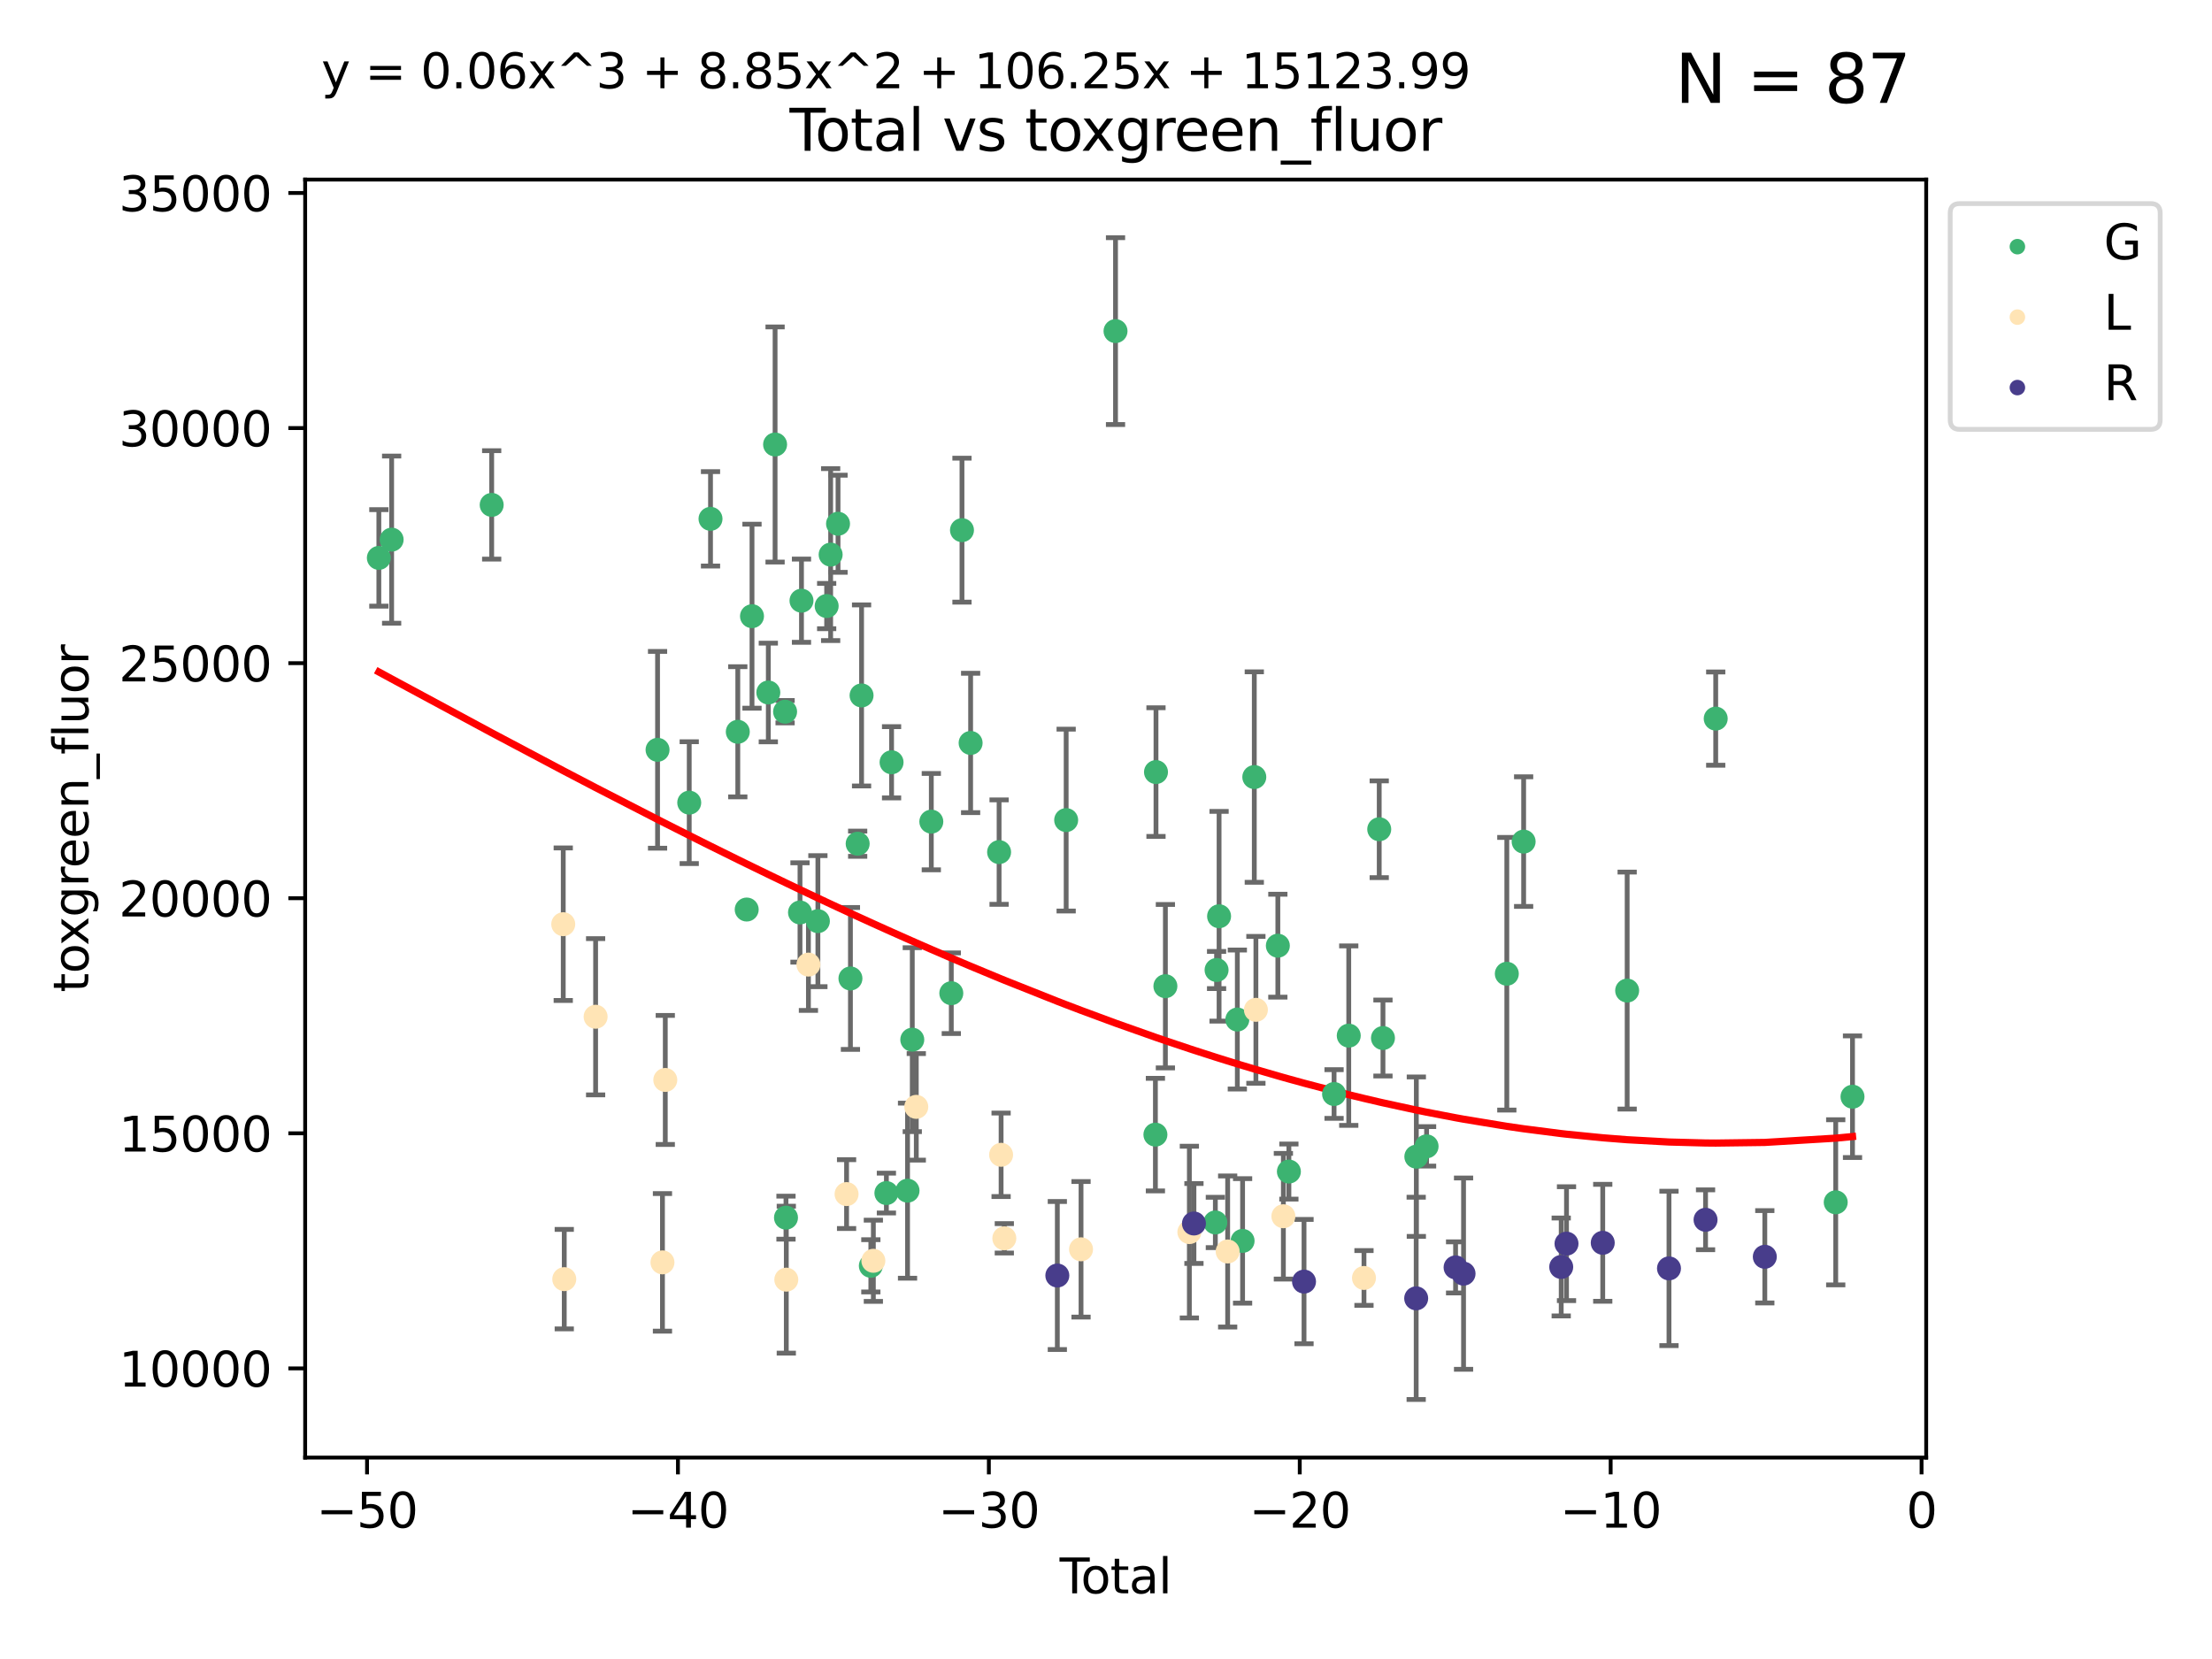 <?xml version="1.0" encoding="utf-8" standalone="no"?>
<!DOCTYPE svg PUBLIC "-//W3C//DTD SVG 1.1//EN"
  "http://www.w3.org/Graphics/SVG/1.1/DTD/svg11.dtd">
<svg xmlns:xlink="http://www.w3.org/1999/xlink" width="460.8pt" height="345.6pt" viewBox="0 0 460.8 345.6" xmlns="http://www.w3.org/2000/svg" version="1.1">
 <defs>
  <style type="text/css">*{stroke-linejoin: round; stroke-linecap: butt}</style>
 </defs>
 <g id="figure_1">
  <g id="patch_1">
   <path d="M 0 345.6 
L 460.8 345.6 
L 460.8 0 
L 0 0 
z
" style="fill: #ffffff"/>
  </g>
  <g id="axes_1">
   <g id="patch_2">
    <path d="M 63.571 303.64 
L 401.26 303.64 
L 401.26 37.411 
L 63.571 37.411 
z
" style="fill: #ffffff"/>
   </g>
   <g id="PathCollection_1">
    <defs>
     <path id="mc26effcc57" d="M 0 1.118 
C 0.297 1.118 0.581 1 0.791 0.791 
C 1 0.581 1.118 0.297 1.118 0 
C 1.118 -0.297 1 -0.581 0.791 -0.791 
C 0.581 -1 0.297 -1.118 0 -1.118 
C -0.297 -1.118 -0.581 -1 -0.791 -0.791 
C -1 -0.581 -1.118 -0.297 -1.118 0 
C -1.118 0.297 -1 0.581 -0.791 0.791 
C -0.581 1 -0.297 1.118 0 1.118 
z
" style="stroke: #3cb371"/>
    </defs>
    <g clip-path="url(#pe2a95d40ca)">
     <use xlink:href="#mc26effcc57" x="78.921" y="116.22" style="fill: #3cb371; stroke: #3cb371"/>
     <use xlink:href="#mc26effcc57" x="81.585" y="112.416" style="fill: #3cb371; stroke: #3cb371"/>
     <use xlink:href="#mc26effcc57" x="102.426" y="105.179" style="fill: #3cb371; stroke: #3cb371"/>
     <use xlink:href="#mc26effcc57" x="136.981" y="156.199" style="fill: #3cb371; stroke: #3cb371"/>
     <use xlink:href="#mc26effcc57" x="143.58" y="167.205" style="fill: #3cb371; stroke: #3cb371"/>
     <use xlink:href="#mc26effcc57" x="148.013" y="108.082" style="fill: #3cb371; stroke: #3cb371"/>
     <use xlink:href="#mc26effcc57" x="153.697" y="152.447" style="fill: #3cb371; stroke: #3cb371"/>
     <use xlink:href="#mc26effcc57" x="155.551" y="189.473" style="fill: #3cb371; stroke: #3cb371"/>
     <use xlink:href="#mc26effcc57" x="156.656" y="128.364" style="fill: #3cb371; stroke: #3cb371"/>
     <use xlink:href="#mc26effcc57" x="160.055" y="144.258" style="fill: #3cb371; stroke: #3cb371"/>
     <use xlink:href="#mc26effcc57" x="161.465" y="92.597" style="fill: #3cb371; stroke: #3cb371"/>
     <use xlink:href="#mc26effcc57" x="163.55" y="148.26" style="fill: #3cb371; stroke: #3cb371"/>
     <use xlink:href="#mc26effcc57" x="163.736" y="253.66" style="fill: #3cb371; stroke: #3cb371"/>
     <use xlink:href="#mc26effcc57" x="166.655" y="190.084" style="fill: #3cb371; stroke: #3cb371"/>
     <use xlink:href="#mc26effcc57" x="166.964" y="125.134" style="fill: #3cb371; stroke: #3cb371"/>
     <use xlink:href="#mc26effcc57" x="170.383" y="191.893" style="fill: #3cb371; stroke: #3cb371"/>
     <use xlink:href="#mc26effcc57" x="172.208" y="126.25" style="fill: #3cb371; stroke: #3cb371"/>
     <use xlink:href="#mc26effcc57" x="173.039" y="115.534" style="fill: #3cb371; stroke: #3cb371"/>
     <use xlink:href="#mc26effcc57" x="174.578" y="109.108" style="fill: #3cb371; stroke: #3cb371"/>
     <use xlink:href="#mc26effcc57" x="177.162" y="203.83" style="fill: #3cb371; stroke: #3cb371"/>
     <use xlink:href="#mc26effcc57" x="178.668" y="175.763" style="fill: #3cb371; stroke: #3cb371"/>
     <use xlink:href="#mc26effcc57" x="179.48" y="144.872" style="fill: #3cb371; stroke: #3cb371"/>
     <use xlink:href="#mc26effcc57" x="181.412" y="263.694" style="fill: #3cb371; stroke: #3cb371"/>
     <use xlink:href="#mc26effcc57" x="184.653" y="248.538" style="fill: #3cb371; stroke: #3cb371"/>
     <use xlink:href="#mc26effcc57" x="185.73" y="158.797" style="fill: #3cb371; stroke: #3cb371"/>
     <use xlink:href="#mc26effcc57" x="189.057" y="248.038" style="fill: #3cb371; stroke: #3cb371"/>
     <use xlink:href="#mc26effcc57" x="190.045" y="216.581" style="fill: #3cb371; stroke: #3cb371"/>
     <use xlink:href="#mc26effcc57" x="194.01" y="171.161" style="fill: #3cb371; stroke: #3cb371"/>
     <use xlink:href="#mc26effcc57" x="198.173" y="206.903" style="fill: #3cb371; stroke: #3cb371"/>
     <use xlink:href="#mc26effcc57" x="200.398" y="110.441" style="fill: #3cb371; stroke: #3cb371"/>
     <use xlink:href="#mc26effcc57" x="202.198" y="154.771" style="fill: #3cb371; stroke: #3cb371"/>
     <use xlink:href="#mc26effcc57" x="208.13" y="177.509" style="fill: #3cb371; stroke: #3cb371"/>
     <use xlink:href="#mc26effcc57" x="222.101" y="170.84" style="fill: #3cb371; stroke: #3cb371"/>
     <use xlink:href="#mc26effcc57" x="232.384" y="68.975" style="fill: #3cb371; stroke: #3cb371"/>
     <use xlink:href="#mc26effcc57" x="240.693" y="236.364" style="fill: #3cb371; stroke: #3cb371"/>
     <use xlink:href="#mc26effcc57" x="240.814" y="160.835" style="fill: #3cb371; stroke: #3cb371"/>
     <use xlink:href="#mc26effcc57" x="242.772" y="205.441" style="fill: #3cb371; stroke: #3cb371"/>
     <use xlink:href="#mc26effcc57" x="253.181" y="254.659" style="fill: #3cb371; stroke: #3cb371"/>
     <use xlink:href="#mc26effcc57" x="253.434" y="202.068" style="fill: #3cb371; stroke: #3cb371"/>
     <use xlink:href="#mc26effcc57" x="253.957" y="190.871" style="fill: #3cb371; stroke: #3cb371"/>
     <use xlink:href="#mc26effcc57" x="257.759" y="212.387" style="fill: #3cb371; stroke: #3cb371"/>
     <use xlink:href="#mc26effcc57" x="258.854" y="258.501" style="fill: #3cb371; stroke: #3cb371"/>
     <use xlink:href="#mc26effcc57" x="261.293" y="161.875" style="fill: #3cb371; stroke: #3cb371"/>
     <use xlink:href="#mc26effcc57" x="266.199" y="197.006" style="fill: #3cb371; stroke: #3cb371"/>
     <use xlink:href="#mc26effcc57" x="268.5" y="244.058" style="fill: #3cb371; stroke: #3cb371"/>
     <use xlink:href="#mc26effcc57" x="277.911" y="227.904" style="fill: #3cb371; stroke: #3cb371"/>
     <use xlink:href="#mc26effcc57" x="280.97" y="215.741" style="fill: #3cb371; stroke: #3cb371"/>
     <use xlink:href="#mc26effcc57" x="287.318" y="172.748" style="fill: #3cb371; stroke: #3cb371"/>
     <use xlink:href="#mc26effcc57" x="288.097" y="216.24" style="fill: #3cb371; stroke: #3cb371"/>
     <use xlink:href="#mc26effcc57" x="295.049" y="240.954" style="fill: #3cb371; stroke: #3cb371"/>
     <use xlink:href="#mc26effcc57" x="297.183" y="238.803" style="fill: #3cb371; stroke: #3cb371"/>
     <use xlink:href="#mc26effcc57" x="313.898" y="202.851" style="fill: #3cb371; stroke: #3cb371"/>
     <use xlink:href="#mc26effcc57" x="317.401" y="175.321" style="fill: #3cb371; stroke: #3cb371"/>
     <use xlink:href="#mc26effcc57" x="338.967" y="206.355" style="fill: #3cb371; stroke: #3cb371"/>
     <use xlink:href="#mc26effcc57" x="357.415" y="149.698" style="fill: #3cb371; stroke: #3cb371"/>
     <use xlink:href="#mc26effcc57" x="382.415" y="250.462" style="fill: #3cb371; stroke: #3cb371"/>
     <use xlink:href="#mc26effcc57" x="385.911" y="228.464" style="fill: #3cb371; stroke: #3cb371"/>
    </g>
   </g>
   <g id="PathCollection_2">
    <defs>
     <path id="mc124189bdf" d="M 0 1.118 
C 0.297 1.118 0.581 1 0.791 0.791 
C 1 0.581 1.118 0.297 1.118 0 
C 1.118 -0.297 1 -0.581 0.791 -0.791 
C 0.581 -1 0.297 -1.118 0 -1.118 
C -0.297 -1.118 -0.581 -1 -0.791 -0.791 
C -1 -0.581 -1.118 -0.297 -1.118 0 
C -1.118 0.297 -1 0.581 -0.791 0.791 
C -0.581 1 -0.297 1.118 0 1.118 
z
" style="stroke: #ffe4b5"/>
    </defs>
    <g clip-path="url(#pe2a95d40ca)">
     <use xlink:href="#mc124189bdf" x="117.334" y="192.527" style="fill: #ffe4b5; stroke: #ffe4b5"/>
     <use xlink:href="#mc124189bdf" x="117.546" y="266.469" style="fill: #ffe4b5; stroke: #ffe4b5"/>
     <use xlink:href="#mc124189bdf" x="124.078" y="211.806" style="fill: #ffe4b5; stroke: #ffe4b5"/>
     <use xlink:href="#mc124189bdf" x="138.003" y="262.975" style="fill: #ffe4b5; stroke: #ffe4b5"/>
     <use xlink:href="#mc124189bdf" x="138.591" y="224.972" style="fill: #ffe4b5; stroke: #ffe4b5"/>
     <use xlink:href="#mc124189bdf" x="163.801" y="266.575" style="fill: #ffe4b5; stroke: #ffe4b5"/>
     <use xlink:href="#mc124189bdf" x="168.41" y="200.943" style="fill: #ffe4b5; stroke: #ffe4b5"/>
     <use xlink:href="#mc124189bdf" x="176.357" y="248.75" style="fill: #ffe4b5; stroke: #ffe4b5"/>
     <use xlink:href="#mc124189bdf" x="181.937" y="262.645" style="fill: #ffe4b5; stroke: #ffe4b5"/>
     <use xlink:href="#mc124189bdf" x="190.88" y="230.579" style="fill: #ffe4b5; stroke: #ffe4b5"/>
     <use xlink:href="#mc124189bdf" x="208.547" y="240.566" style="fill: #ffe4b5; stroke: #ffe4b5"/>
     <use xlink:href="#mc124189bdf" x="209.218" y="257.965" style="fill: #ffe4b5; stroke: #ffe4b5"/>
     <use xlink:href="#mc124189bdf" x="225.199" y="260.254" style="fill: #ffe4b5; stroke: #ffe4b5"/>
     <use xlink:href="#mc124189bdf" x="247.767" y="256.664" style="fill: #ffe4b5; stroke: #ffe4b5"/>
     <use xlink:href="#mc124189bdf" x="255.745" y="260.707" style="fill: #ffe4b5; stroke: #ffe4b5"/>
     <use xlink:href="#mc124189bdf" x="261.627" y="210.366" style="fill: #ffe4b5; stroke: #ffe4b5"/>
     <use xlink:href="#mc124189bdf" x="267.351" y="253.365" style="fill: #ffe4b5; stroke: #ffe4b5"/>
     <use xlink:href="#mc124189bdf" x="284.142" y="266.223" style="fill: #ffe4b5; stroke: #ffe4b5"/>
    </g>
   </g>
   <g id="PathCollection_3">
    <defs>
     <path id="m9bcc08af39" d="M 0 1.118 
C 0.297 1.118 0.581 1 0.791 0.791 
C 1 0.581 1.118 0.297 1.118 0 
C 1.118 -0.297 1 -0.581 0.791 -0.791 
C 0.581 -1 0.297 -1.118 0 -1.118 
C -0.297 -1.118 -0.581 -1 -0.791 -0.791 
C -1 -0.581 -1.118 -0.297 -1.118 0 
C -1.118 0.297 -1 0.581 -0.791 0.791 
C -0.581 1 -0.297 1.118 0 1.118 
z
" style="stroke: #483d8b"/>
    </defs>
    <g clip-path="url(#pe2a95d40ca)">
     <use xlink:href="#m9bcc08af39" x="220.262" y="265.714" style="fill: #483d8b; stroke: #483d8b"/>
     <use xlink:href="#m9bcc08af39" x="248.721" y="254.876" style="fill: #483d8b; stroke: #483d8b"/>
     <use xlink:href="#m9bcc08af39" x="271.652" y="266.98" style="fill: #483d8b; stroke: #483d8b"/>
     <use xlink:href="#m9bcc08af39" x="295.017" y="270.471" style="fill: #483d8b; stroke: #483d8b"/>
     <use xlink:href="#m9bcc08af39" x="303.225" y="264.022" style="fill: #483d8b; stroke: #483d8b"/>
     <use xlink:href="#m9bcc08af39" x="304.885" y="265.323" style="fill: #483d8b; stroke: #483d8b"/>
     <use xlink:href="#m9bcc08af39" x="325.229" y="263.933" style="fill: #483d8b; stroke: #483d8b"/>
     <use xlink:href="#m9bcc08af39" x="326.332" y="259.077" style="fill: #483d8b; stroke: #483d8b"/>
     <use xlink:href="#m9bcc08af39" x="333.881" y="258.899" style="fill: #483d8b; stroke: #483d8b"/>
     <use xlink:href="#m9bcc08af39" x="347.681" y="264.231" style="fill: #483d8b; stroke: #483d8b"/>
     <use xlink:href="#m9bcc08af39" x="355.298" y="254.106" style="fill: #483d8b; stroke: #483d8b"/>
     <use xlink:href="#m9bcc08af39" x="367.642" y="261.81" style="fill: #483d8b; stroke: #483d8b"/>
    </g>
   </g>
   <g id="matplotlib.axis_1">
    <g id="xtick_1">
     <g id="line2d_1">
      <defs>
       <path id="m4691fa2fee" d="M 0 0 
L 0 3.5 
" style="stroke: #000000; stroke-width: 0.8"/>
      </defs>
      <g>
       <use xlink:href="#m4691fa2fee" x="76.462" y="303.64" style="stroke: #000000; stroke-width: 0.8"/>
      </g>
     </g>
     <g id="text_1">
      <!-- −50 -->
      <g transform="translate(65.909 318.238)scale(0.1 -0.1)">
       <defs>
        <path id="DejaVuSans-2212" d="M 678 2272 
L 4684 2272 
L 4684 1741 
L 678 1741 
L 678 2272 
z
" transform="scale(0.016)"/>
        <path id="DejaVuSans-35" d="M 691 4666 
L 3169 4666 
L 3169 4134 
L 1269 4134 
L 1269 2991 
Q 1406 3038 1543 3061 
Q 1681 3084 1819 3084 
Q 2600 3084 3056 2656 
Q 3513 2228 3513 1497 
Q 3513 744 3044 326 
Q 2575 -91 1722 -91 
Q 1428 -91 1123 -41 
Q 819 9 494 109 
L 494 744 
Q 775 591 1075 516 
Q 1375 441 1709 441 
Q 2250 441 2565 725 
Q 2881 1009 2881 1497 
Q 2881 1984 2565 2268 
Q 2250 2553 1709 2553 
Q 1456 2553 1204 2497 
Q 953 2441 691 2322 
L 691 4666 
z
" transform="scale(0.016)"/>
        <path id="DejaVuSans-30" d="M 2034 4250 
Q 1547 4250 1301 3770 
Q 1056 3291 1056 2328 
Q 1056 1369 1301 889 
Q 1547 409 2034 409 
Q 2525 409 2770 889 
Q 3016 1369 3016 2328 
Q 3016 3291 2770 3770 
Q 2525 4250 2034 4250 
z
M 2034 4750 
Q 2819 4750 3233 4129 
Q 3647 3509 3647 2328 
Q 3647 1150 3233 529 
Q 2819 -91 2034 -91 
Q 1250 -91 836 529 
Q 422 1150 422 2328 
Q 422 3509 836 4129 
Q 1250 4750 2034 4750 
z
" transform="scale(0.016)"/>
       </defs>
       <use xlink:href="#DejaVuSans-2212"/>
       <use xlink:href="#DejaVuSans-35" x="83.789"/>
       <use xlink:href="#DejaVuSans-30" x="147.412"/>
      </g>
     </g>
    </g>
    <g id="xtick_2">
     <g id="line2d_2">
      <g>
       <use xlink:href="#m4691fa2fee" x="141.229" y="303.64" style="stroke: #000000; stroke-width: 0.8"/>
      </g>
     </g>
     <g id="text_2">
      <!-- −40 -->
      <g transform="translate(130.676 318.238)scale(0.1 -0.1)">
       <defs>
        <path id="DejaVuSans-34" d="M 2419 4116 
L 825 1625 
L 2419 1625 
L 2419 4116 
z
M 2253 4666 
L 3047 4666 
L 3047 1625 
L 3713 1625 
L 3713 1100 
L 3047 1100 
L 3047 0 
L 2419 0 
L 2419 1100 
L 313 1100 
L 313 1709 
L 2253 4666 
z
" transform="scale(0.016)"/>
       </defs>
       <use xlink:href="#DejaVuSans-2212"/>
       <use xlink:href="#DejaVuSans-34" x="83.789"/>
       <use xlink:href="#DejaVuSans-30" x="147.412"/>
      </g>
     </g>
    </g>
    <g id="xtick_3">
     <g id="line2d_3">
      <g>
       <use xlink:href="#m4691fa2fee" x="205.996" y="303.64" style="stroke: #000000; stroke-width: 0.8"/>
      </g>
     </g>
     <g id="text_3">
      <!-- −30 -->
      <g transform="translate(195.444 318.238)scale(0.1 -0.1)">
       <defs>
        <path id="DejaVuSans-33" d="M 2597 2516 
Q 3050 2419 3304 2112 
Q 3559 1806 3559 1356 
Q 3559 666 3084 287 
Q 2609 -91 1734 -91 
Q 1441 -91 1130 -33 
Q 819 25 488 141 
L 488 750 
Q 750 597 1062 519 
Q 1375 441 1716 441 
Q 2309 441 2620 675 
Q 2931 909 2931 1356 
Q 2931 1769 2642 2001 
Q 2353 2234 1838 2234 
L 1294 2234 
L 1294 2753 
L 1863 2753 
Q 2328 2753 2575 2939 
Q 2822 3125 2822 3475 
Q 2822 3834 2567 4026 
Q 2313 4219 1838 4219 
Q 1578 4219 1281 4162 
Q 984 4106 628 3988 
L 628 4550 
Q 988 4650 1302 4700 
Q 1616 4750 1894 4750 
Q 2613 4750 3031 4423 
Q 3450 4097 3450 3541 
Q 3450 3153 3228 2886 
Q 3006 2619 2597 2516 
z
" transform="scale(0.016)"/>
       </defs>
       <use xlink:href="#DejaVuSans-2212"/>
       <use xlink:href="#DejaVuSans-33" x="83.789"/>
       <use xlink:href="#DejaVuSans-30" x="147.412"/>
      </g>
     </g>
    </g>
    <g id="xtick_4">
     <g id="line2d_4">
      <g>
       <use xlink:href="#m4691fa2fee" x="270.763" y="303.64" style="stroke: #000000; stroke-width: 0.8"/>
      </g>
     </g>
     <g id="text_4">
      <!-- −20 -->
      <g transform="translate(260.211 318.238)scale(0.1 -0.1)">
       <defs>
        <path id="DejaVuSans-32" d="M 1228 531 
L 3431 531 
L 3431 0 
L 469 0 
L 469 531 
Q 828 903 1448 1529 
Q 2069 2156 2228 2338 
Q 2531 2678 2651 2914 
Q 2772 3150 2772 3378 
Q 2772 3750 2511 3984 
Q 2250 4219 1831 4219 
Q 1534 4219 1204 4116 
Q 875 4013 500 3803 
L 500 4441 
Q 881 4594 1212 4672 
Q 1544 4750 1819 4750 
Q 2544 4750 2975 4387 
Q 3406 4025 3406 3419 
Q 3406 3131 3298 2873 
Q 3191 2616 2906 2266 
Q 2828 2175 2409 1742 
Q 1991 1309 1228 531 
z
" transform="scale(0.016)"/>
       </defs>
       <use xlink:href="#DejaVuSans-2212"/>
       <use xlink:href="#DejaVuSans-32" x="83.789"/>
       <use xlink:href="#DejaVuSans-30" x="147.412"/>
      </g>
     </g>
    </g>
    <g id="xtick_5">
     <g id="line2d_5">
      <g>
       <use xlink:href="#m4691fa2fee" x="335.531" y="303.64" style="stroke: #000000; stroke-width: 0.8"/>
      </g>
     </g>
     <g id="text_5">
      <!-- −10 -->
      <g transform="translate(324.978 318.238)scale(0.1 -0.1)">
       <defs>
        <path id="DejaVuSans-31" d="M 794 531 
L 1825 531 
L 1825 4091 
L 703 3866 
L 703 4441 
L 1819 4666 
L 2450 4666 
L 2450 531 
L 3481 531 
L 3481 0 
L 794 0 
L 794 531 
z
" transform="scale(0.016)"/>
       </defs>
       <use xlink:href="#DejaVuSans-2212"/>
       <use xlink:href="#DejaVuSans-31" x="83.789"/>
       <use xlink:href="#DejaVuSans-30" x="147.412"/>
      </g>
     </g>
    </g>
    <g id="xtick_6">
     <g id="line2d_6">
      <g>
       <use xlink:href="#m4691fa2fee" x="400.298" y="303.64" style="stroke: #000000; stroke-width: 0.8"/>
      </g>
     </g>
     <g id="text_6">
      <!-- 0 -->
      <g transform="translate(397.117 318.238)scale(0.1 -0.1)">
       <use xlink:href="#DejaVuSans-30"/>
      </g>
     </g>
    </g>
    <g id="text_7">
     <!-- Total -->
     <g transform="translate(220.739 331.917)scale(0.1 -0.1)">
      <defs>
       <path id="DejaVuSans-54" d="M -19 4666 
L 3928 4666 
L 3928 4134 
L 2272 4134 
L 2272 0 
L 1638 0 
L 1638 4134 
L -19 4134 
L -19 4666 
z
" transform="scale(0.016)"/>
       <path id="DejaVuSans-6f" d="M 1959 3097 
Q 1497 3097 1228 2736 
Q 959 2375 959 1747 
Q 959 1119 1226 758 
Q 1494 397 1959 397 
Q 2419 397 2687 759 
Q 2956 1122 2956 1747 
Q 2956 2369 2687 2733 
Q 2419 3097 1959 3097 
z
M 1959 3584 
Q 2709 3584 3137 3096 
Q 3566 2609 3566 1747 
Q 3566 888 3137 398 
Q 2709 -91 1959 -91 
Q 1206 -91 779 398 
Q 353 888 353 1747 
Q 353 2609 779 3096 
Q 1206 3584 1959 3584 
z
" transform="scale(0.016)"/>
       <path id="DejaVuSans-74" d="M 1172 4494 
L 1172 3500 
L 2356 3500 
L 2356 3053 
L 1172 3053 
L 1172 1153 
Q 1172 725 1289 603 
Q 1406 481 1766 481 
L 2356 481 
L 2356 0 
L 1766 0 
Q 1100 0 847 248 
Q 594 497 594 1153 
L 594 3053 
L 172 3053 
L 172 3500 
L 594 3500 
L 594 4494 
L 1172 4494 
z
" transform="scale(0.016)"/>
       <path id="DejaVuSans-61" d="M 2194 1759 
Q 1497 1759 1228 1600 
Q 959 1441 959 1056 
Q 959 750 1161 570 
Q 1363 391 1709 391 
Q 2188 391 2477 730 
Q 2766 1069 2766 1631 
L 2766 1759 
L 2194 1759 
z
M 3341 1997 
L 3341 0 
L 2766 0 
L 2766 531 
Q 2569 213 2275 61 
Q 1981 -91 1556 -91 
Q 1019 -91 701 211 
Q 384 513 384 1019 
Q 384 1609 779 1909 
Q 1175 2209 1959 2209 
L 2766 2209 
L 2766 2266 
Q 2766 2663 2505 2880 
Q 2244 3097 1772 3097 
Q 1472 3097 1187 3025 
Q 903 2953 641 2809 
L 641 3341 
Q 956 3463 1253 3523 
Q 1550 3584 1831 3584 
Q 2591 3584 2966 3190 
Q 3341 2797 3341 1997 
z
" transform="scale(0.016)"/>
       <path id="DejaVuSans-6c" d="M 603 4863 
L 1178 4863 
L 1178 0 
L 603 0 
L 603 4863 
z
" transform="scale(0.016)"/>
      </defs>
      <use xlink:href="#DejaVuSans-54"/>
      <use xlink:href="#DejaVuSans-6f" x="44.084"/>
      <use xlink:href="#DejaVuSans-74" x="105.266"/>
      <use xlink:href="#DejaVuSans-61" x="144.475"/>
      <use xlink:href="#DejaVuSans-6c" x="205.754"/>
     </g>
    </g>
   </g>
   <g id="matplotlib.axis_2">
    <g id="ytick_1">
     <g id="line2d_7">
      <defs>
       <path id="m8adec11218" d="M 0 0 
L -3.5 0 
" style="stroke: #000000; stroke-width: 0.8"/>
      </defs>
      <g>
       <use xlink:href="#m8adec11218" x="63.571" y="285.061" style="stroke: #000000; stroke-width: 0.8"/>
      </g>
     </g>
     <g id="text_8">
      <!-- 10000 -->
      <g transform="translate(24.759 288.86)scale(0.1 -0.1)">
       <use xlink:href="#DejaVuSans-31"/>
       <use xlink:href="#DejaVuSans-30" x="63.623"/>
       <use xlink:href="#DejaVuSans-30" x="127.246"/>
       <use xlink:href="#DejaVuSans-30" x="190.869"/>
       <use xlink:href="#DejaVuSans-30" x="254.492"/>
      </g>
     </g>
    </g>
    <g id="ytick_2">
     <g id="line2d_8">
      <g>
       <use xlink:href="#m8adec11218" x="63.571" y="236.089" style="stroke: #000000; stroke-width: 0.8"/>
      </g>
     </g>
     <g id="text_9">
      <!-- 15000 -->
      <g transform="translate(24.759 239.888)scale(0.1 -0.1)">
       <use xlink:href="#DejaVuSans-31"/>
       <use xlink:href="#DejaVuSans-35" x="63.623"/>
       <use xlink:href="#DejaVuSans-30" x="127.246"/>
       <use xlink:href="#DejaVuSans-30" x="190.869"/>
       <use xlink:href="#DejaVuSans-30" x="254.492"/>
      </g>
     </g>
    </g>
    <g id="ytick_3">
     <g id="line2d_9">
      <g>
       <use xlink:href="#m8adec11218" x="63.571" y="187.117" style="stroke: #000000; stroke-width: 0.8"/>
      </g>
     </g>
     <g id="text_10">
      <!-- 20000 -->
      <g transform="translate(24.759 190.917)scale(0.1 -0.1)">
       <use xlink:href="#DejaVuSans-32"/>
       <use xlink:href="#DejaVuSans-30" x="63.623"/>
       <use xlink:href="#DejaVuSans-30" x="127.246"/>
       <use xlink:href="#DejaVuSans-30" x="190.869"/>
       <use xlink:href="#DejaVuSans-30" x="254.492"/>
      </g>
     </g>
    </g>
    <g id="ytick_4">
     <g id="line2d_10">
      <g>
       <use xlink:href="#m8adec11218" x="63.571" y="138.146" style="stroke: #000000; stroke-width: 0.8"/>
      </g>
     </g>
     <g id="text_11">
      <!-- 25000 -->
      <g transform="translate(24.759 141.945)scale(0.1 -0.1)">
       <use xlink:href="#DejaVuSans-32"/>
       <use xlink:href="#DejaVuSans-35" x="63.623"/>
       <use xlink:href="#DejaVuSans-30" x="127.246"/>
       <use xlink:href="#DejaVuSans-30" x="190.869"/>
       <use xlink:href="#DejaVuSans-30" x="254.492"/>
      </g>
     </g>
    </g>
    <g id="ytick_5">
     <g id="line2d_11">
      <g>
       <use xlink:href="#m8adec11218" x="63.571" y="89.174" style="stroke: #000000; stroke-width: 0.8"/>
      </g>
     </g>
     <g id="text_12">
      <!-- 30000 -->
      <g transform="translate(24.759 92.973)scale(0.1 -0.1)">
       <use xlink:href="#DejaVuSans-33"/>
       <use xlink:href="#DejaVuSans-30" x="63.623"/>
       <use xlink:href="#DejaVuSans-30" x="127.246"/>
       <use xlink:href="#DejaVuSans-30" x="190.869"/>
       <use xlink:href="#DejaVuSans-30" x="254.492"/>
      </g>
     </g>
    </g>
    <g id="ytick_6">
     <g id="line2d_12">
      <g>
       <use xlink:href="#m8adec11218" x="63.571" y="40.202" style="stroke: #000000; stroke-width: 0.8"/>
      </g>
     </g>
     <g id="text_13">
      <!-- 35000 -->
      <g transform="translate(24.759 44.002)scale(0.1 -0.1)">
       <use xlink:href="#DejaVuSans-33"/>
       <use xlink:href="#DejaVuSans-35" x="63.623"/>
       <use xlink:href="#DejaVuSans-30" x="127.246"/>
       <use xlink:href="#DejaVuSans-30" x="190.869"/>
       <use xlink:href="#DejaVuSans-30" x="254.492"/>
      </g>
     </g>
    </g>
    <g id="text_14">
     <!-- toxgreen_fluor -->
     <g transform="translate(18.401 206.72)rotate(-90)scale(0.1 -0.1)">
      <defs>
       <path id="DejaVuSans-78" d="M 3513 3500 
L 2247 1797 
L 3578 0 
L 2900 0 
L 1881 1375 
L 863 0 
L 184 0 
L 1544 1831 
L 300 3500 
L 978 3500 
L 1906 2253 
L 2834 3500 
L 3513 3500 
z
" transform="scale(0.016)"/>
       <path id="DejaVuSans-67" d="M 2906 1791 
Q 2906 2416 2648 2759 
Q 2391 3103 1925 3103 
Q 1463 3103 1205 2759 
Q 947 2416 947 1791 
Q 947 1169 1205 825 
Q 1463 481 1925 481 
Q 2391 481 2648 825 
Q 2906 1169 2906 1791 
z
M 3481 434 
Q 3481 -459 3084 -895 
Q 2688 -1331 1869 -1331 
Q 1566 -1331 1297 -1286 
Q 1028 -1241 775 -1147 
L 775 -588 
Q 1028 -725 1275 -790 
Q 1522 -856 1778 -856 
Q 2344 -856 2625 -561 
Q 2906 -266 2906 331 
L 2906 616 
Q 2728 306 2450 153 
Q 2172 0 1784 0 
Q 1141 0 747 490 
Q 353 981 353 1791 
Q 353 2603 747 3093 
Q 1141 3584 1784 3584 
Q 2172 3584 2450 3431 
Q 2728 3278 2906 2969 
L 2906 3500 
L 3481 3500 
L 3481 434 
z
" transform="scale(0.016)"/>
       <path id="DejaVuSans-72" d="M 2631 2963 
Q 2534 3019 2420 3045 
Q 2306 3072 2169 3072 
Q 1681 3072 1420 2755 
Q 1159 2438 1159 1844 
L 1159 0 
L 581 0 
L 581 3500 
L 1159 3500 
L 1159 2956 
Q 1341 3275 1631 3429 
Q 1922 3584 2338 3584 
Q 2397 3584 2469 3576 
Q 2541 3569 2628 3553 
L 2631 2963 
z
" transform="scale(0.016)"/>
       <path id="DejaVuSans-65" d="M 3597 1894 
L 3597 1613 
L 953 1613 
Q 991 1019 1311 708 
Q 1631 397 2203 397 
Q 2534 397 2845 478 
Q 3156 559 3463 722 
L 3463 178 
Q 3153 47 2828 -22 
Q 2503 -91 2169 -91 
Q 1331 -91 842 396 
Q 353 884 353 1716 
Q 353 2575 817 3079 
Q 1281 3584 2069 3584 
Q 2775 3584 3186 3129 
Q 3597 2675 3597 1894 
z
M 3022 2063 
Q 3016 2534 2758 2815 
Q 2500 3097 2075 3097 
Q 1594 3097 1305 2825 
Q 1016 2553 972 2059 
L 3022 2063 
z
" transform="scale(0.016)"/>
       <path id="DejaVuSans-6e" d="M 3513 2113 
L 3513 0 
L 2938 0 
L 2938 2094 
Q 2938 2591 2744 2837 
Q 2550 3084 2163 3084 
Q 1697 3084 1428 2787 
Q 1159 2491 1159 1978 
L 1159 0 
L 581 0 
L 581 3500 
L 1159 3500 
L 1159 2956 
Q 1366 3272 1645 3428 
Q 1925 3584 2291 3584 
Q 2894 3584 3203 3211 
Q 3513 2838 3513 2113 
z
" transform="scale(0.016)"/>
       <path id="DejaVuSans-5f" d="M 3263 -1063 
L 3263 -1509 
L -63 -1509 
L -63 -1063 
L 3263 -1063 
z
" transform="scale(0.016)"/>
       <path id="DejaVuSans-66" d="M 2375 4863 
L 2375 4384 
L 1825 4384 
Q 1516 4384 1395 4259 
Q 1275 4134 1275 3809 
L 1275 3500 
L 2222 3500 
L 2222 3053 
L 1275 3053 
L 1275 0 
L 697 0 
L 697 3053 
L 147 3053 
L 147 3500 
L 697 3500 
L 697 3744 
Q 697 4328 969 4595 
Q 1241 4863 1831 4863 
L 2375 4863 
z
" transform="scale(0.016)"/>
       <path id="DejaVuSans-75" d="M 544 1381 
L 544 3500 
L 1119 3500 
L 1119 1403 
Q 1119 906 1312 657 
Q 1506 409 1894 409 
Q 2359 409 2629 706 
Q 2900 1003 2900 1516 
L 2900 3500 
L 3475 3500 
L 3475 0 
L 2900 0 
L 2900 538 
Q 2691 219 2414 64 
Q 2138 -91 1772 -91 
Q 1169 -91 856 284 
Q 544 659 544 1381 
z
M 1991 3584 
L 1991 3584 
z
" transform="scale(0.016)"/>
      </defs>
      <use xlink:href="#DejaVuSans-74"/>
      <use xlink:href="#DejaVuSans-6f" x="39.209"/>
      <use xlink:href="#DejaVuSans-78" x="97.266"/>
      <use xlink:href="#DejaVuSans-67" x="156.445"/>
      <use xlink:href="#DejaVuSans-72" x="219.922"/>
      <use xlink:href="#DejaVuSans-65" x="258.785"/>
      <use xlink:href="#DejaVuSans-65" x="320.309"/>
      <use xlink:href="#DejaVuSans-6e" x="381.832"/>
      <use xlink:href="#DejaVuSans-5f" x="445.211"/>
      <use xlink:href="#DejaVuSans-66" x="495.211"/>
      <use xlink:href="#DejaVuSans-6c" x="530.416"/>
      <use xlink:href="#DejaVuSans-75" x="558.199"/>
      <use xlink:href="#DejaVuSans-6f" x="621.578"/>
      <use xlink:href="#DejaVuSans-72" x="682.76"/>
     </g>
    </g>
   </g>
   <g id="LineCollection_1">
    <path d="M 78.921 126.27 
L 78.921 106.17 
" clip-path="url(#pe2a95d40ca)" style="fill: none; stroke: #696969"/>
    <path d="M 81.585 129.828 
L 81.585 95.005 
" clip-path="url(#pe2a95d40ca)" style="fill: none; stroke: #696969"/>
    <path d="M 102.426 116.468 
L 102.426 93.889 
" clip-path="url(#pe2a95d40ca)" style="fill: none; stroke: #696969"/>
    <path d="M 136.981 176.697 
L 136.981 135.701 
" clip-path="url(#pe2a95d40ca)" style="fill: none; stroke: #696969"/>
    <path d="M 143.58 179.896 
L 143.58 154.515 
" clip-path="url(#pe2a95d40ca)" style="fill: none; stroke: #696969"/>
    <path d="M 148.013 117.917 
L 148.013 98.247 
" clip-path="url(#pe2a95d40ca)" style="fill: none; stroke: #696969"/>
    <path d="M 153.697 166.006 
L 153.697 138.888 
" clip-path="url(#pe2a95d40ca)" style="fill: none; stroke: #696969"/>
    <path d="M 155.551 190.206 
L 155.551 188.74 
" clip-path="url(#pe2a95d40ca)" style="fill: none; stroke: #696969"/>
    <path d="M 156.656 147.528 
L 156.656 109.201 
" clip-path="url(#pe2a95d40ca)" style="fill: none; stroke: #696969"/>
    <path d="M 160.055 154.533 
L 160.055 133.984 
" clip-path="url(#pe2a95d40ca)" style="fill: none; stroke: #696969"/>
    <path d="M 161.465 117.086 
L 161.465 68.108 
" clip-path="url(#pe2a95d40ca)" style="fill: none; stroke: #696969"/>
    <path d="M 163.55 150.588 
L 163.55 145.932 
" clip-path="url(#pe2a95d40ca)" style="fill: none; stroke: #696969"/>
    <path d="M 163.736 258.14 
L 163.736 249.181 
" clip-path="url(#pe2a95d40ca)" style="fill: none; stroke: #696969"/>
    <path d="M 166.655 200.431 
L 166.655 179.736 
" clip-path="url(#pe2a95d40ca)" style="fill: none; stroke: #696969"/>
    <path d="M 166.964 133.804 
L 166.964 116.465 
" clip-path="url(#pe2a95d40ca)" style="fill: none; stroke: #696969"/>
    <path d="M 170.383 205.542 
L 170.383 178.244 
" clip-path="url(#pe2a95d40ca)" style="fill: none; stroke: #696969"/>
    <path d="M 172.208 130.968 
L 172.208 121.532 
" clip-path="url(#pe2a95d40ca)" style="fill: none; stroke: #696969"/>
    <path d="M 173.039 133.445 
L 173.039 97.623 
" clip-path="url(#pe2a95d40ca)" style="fill: none; stroke: #696969"/>
    <path d="M 174.578 119.224 
L 174.578 98.993 
" clip-path="url(#pe2a95d40ca)" style="fill: none; stroke: #696969"/>
    <path d="M 177.162 218.609 
L 177.162 189.05 
" clip-path="url(#pe2a95d40ca)" style="fill: none; stroke: #696969"/>
    <path d="M 178.668 178.39 
L 178.668 173.135 
" clip-path="url(#pe2a95d40ca)" style="fill: none; stroke: #696969"/>
    <path d="M 179.48 163.728 
L 179.48 126.015 
" clip-path="url(#pe2a95d40ca)" style="fill: none; stroke: #696969"/>
    <path d="M 181.412 269.14 
L 181.412 258.247 
" clip-path="url(#pe2a95d40ca)" style="fill: none; stroke: #696969"/>
    <path d="M 184.653 252.688 
L 184.653 244.387 
" clip-path="url(#pe2a95d40ca)" style="fill: none; stroke: #696969"/>
    <path d="M 185.73 166.219 
L 185.73 151.374 
" clip-path="url(#pe2a95d40ca)" style="fill: none; stroke: #696969"/>
    <path d="M 189.057 266.274 
L 189.057 229.802 
" clip-path="url(#pe2a95d40ca)" style="fill: none; stroke: #696969"/>
    <path d="M 190.045 235.74 
L 190.045 197.422 
" clip-path="url(#pe2a95d40ca)" style="fill: none; stroke: #696969"/>
    <path d="M 194.01 181.199 
L 194.01 161.124 
" clip-path="url(#pe2a95d40ca)" style="fill: none; stroke: #696969"/>
    <path d="M 198.173 215.301 
L 198.173 198.504 
" clip-path="url(#pe2a95d40ca)" style="fill: none; stroke: #696969"/>
    <path d="M 200.398 125.436 
L 200.398 95.447 
" clip-path="url(#pe2a95d40ca)" style="fill: none; stroke: #696969"/>
    <path d="M 202.198 169.288 
L 202.198 140.254 
" clip-path="url(#pe2a95d40ca)" style="fill: none; stroke: #696969"/>
    <path d="M 208.13 188.389 
L 208.13 166.63 
" clip-path="url(#pe2a95d40ca)" style="fill: none; stroke: #696969"/>
    <path d="M 222.101 189.779 
L 222.101 151.901 
" clip-path="url(#pe2a95d40ca)" style="fill: none; stroke: #696969"/>
    <path d="M 232.384 88.438 
L 232.384 49.513 
" clip-path="url(#pe2a95d40ca)" style="fill: none; stroke: #696969"/>
    <path d="M 240.693 248.092 
L 240.693 224.636 
" clip-path="url(#pe2a95d40ca)" style="fill: none; stroke: #696969"/>
    <path d="M 240.814 174.234 
L 240.814 147.436 
" clip-path="url(#pe2a95d40ca)" style="fill: none; stroke: #696969"/>
    <path d="M 242.772 222.462 
L 242.772 188.419 
" clip-path="url(#pe2a95d40ca)" style="fill: none; stroke: #696969"/>
    <path d="M 253.181 259.902 
L 253.181 249.416 
" clip-path="url(#pe2a95d40ca)" style="fill: none; stroke: #696969"/>
    <path d="M 253.434 205.94 
L 253.434 198.197 
" clip-path="url(#pe2a95d40ca)" style="fill: none; stroke: #696969"/>
    <path d="M 253.957 212.718 
L 253.957 169.025 
" clip-path="url(#pe2a95d40ca)" style="fill: none; stroke: #696969"/>
    <path d="M 257.759 226.862 
L 257.759 197.911 
" clip-path="url(#pe2a95d40ca)" style="fill: none; stroke: #696969"/>
    <path d="M 258.854 271.467 
L 258.854 245.534 
" clip-path="url(#pe2a95d40ca)" style="fill: none; stroke: #696969"/>
    <path d="M 261.293 183.8 
L 261.293 139.951 
" clip-path="url(#pe2a95d40ca)" style="fill: none; stroke: #696969"/>
    <path d="M 266.199 207.726 
L 266.199 186.286 
" clip-path="url(#pe2a95d40ca)" style="fill: none; stroke: #696969"/>
    <path d="M 268.5 249.795 
L 268.5 238.32 
" clip-path="url(#pe2a95d40ca)" style="fill: none; stroke: #696969"/>
    <path d="M 277.911 232.978 
L 277.911 222.831 
" clip-path="url(#pe2a95d40ca)" style="fill: none; stroke: #696969"/>
    <path d="M 280.97 234.434 
L 280.97 197.049 
" clip-path="url(#pe2a95d40ca)" style="fill: none; stroke: #696969"/>
    <path d="M 287.318 182.83 
L 287.318 162.667 
" clip-path="url(#pe2a95d40ca)" style="fill: none; stroke: #696969"/>
    <path d="M 288.097 224.154 
L 288.097 208.325 
" clip-path="url(#pe2a95d40ca)" style="fill: none; stroke: #696969"/>
    <path d="M 295.049 257.559 
L 295.049 224.348 
" clip-path="url(#pe2a95d40ca)" style="fill: none; stroke: #696969"/>
    <path d="M 297.183 242.912 
L 297.183 234.693 
" clip-path="url(#pe2a95d40ca)" style="fill: none; stroke: #696969"/>
    <path d="M 313.898 231.249 
L 313.898 174.454 
" clip-path="url(#pe2a95d40ca)" style="fill: none; stroke: #696969"/>
    <path d="M 317.401 188.82 
L 317.401 161.821 
" clip-path="url(#pe2a95d40ca)" style="fill: none; stroke: #696969"/>
    <path d="M 338.967 231.04 
L 338.967 181.671 
" clip-path="url(#pe2a95d40ca)" style="fill: none; stroke: #696969"/>
    <path d="M 357.415 159.411 
L 357.415 139.986 
" clip-path="url(#pe2a95d40ca)" style="fill: none; stroke: #696969"/>
    <path d="M 382.415 267.661 
L 382.415 233.264 
" clip-path="url(#pe2a95d40ca)" style="fill: none; stroke: #696969"/>
    <path d="M 385.911 241.135 
L 385.911 215.794 
" clip-path="url(#pe2a95d40ca)" style="fill: none; stroke: #696969"/>
   </g>
   <g id="line2d_13">
    <defs>
     <path id="m225499f6a0" d="M 2 0 
L -2 -0 
" style="stroke: #696969"/>
    </defs>
    <g clip-path="url(#pe2a95d40ca)">
     <use xlink:href="#m225499f6a0" x="78.921" y="126.27" style="fill: #696969; stroke: #696969"/>
     <use xlink:href="#m225499f6a0" x="81.585" y="129.828" style="fill: #696969; stroke: #696969"/>
     <use xlink:href="#m225499f6a0" x="102.426" y="116.468" style="fill: #696969; stroke: #696969"/>
     <use xlink:href="#m225499f6a0" x="136.981" y="176.697" style="fill: #696969; stroke: #696969"/>
     <use xlink:href="#m225499f6a0" x="143.58" y="179.896" style="fill: #696969; stroke: #696969"/>
     <use xlink:href="#m225499f6a0" x="148.013" y="117.917" style="fill: #696969; stroke: #696969"/>
     <use xlink:href="#m225499f6a0" x="153.697" y="166.006" style="fill: #696969; stroke: #696969"/>
     <use xlink:href="#m225499f6a0" x="155.551" y="190.206" style="fill: #696969; stroke: #696969"/>
     <use xlink:href="#m225499f6a0" x="156.656" y="147.528" style="fill: #696969; stroke: #696969"/>
     <use xlink:href="#m225499f6a0" x="160.055" y="154.533" style="fill: #696969; stroke: #696969"/>
     <use xlink:href="#m225499f6a0" x="161.465" y="117.086" style="fill: #696969; stroke: #696969"/>
     <use xlink:href="#m225499f6a0" x="163.55" y="150.588" style="fill: #696969; stroke: #696969"/>
     <use xlink:href="#m225499f6a0" x="163.736" y="258.14" style="fill: #696969; stroke: #696969"/>
     <use xlink:href="#m225499f6a0" x="166.655" y="200.431" style="fill: #696969; stroke: #696969"/>
     <use xlink:href="#m225499f6a0" x="166.964" y="133.804" style="fill: #696969; stroke: #696969"/>
     <use xlink:href="#m225499f6a0" x="170.383" y="205.542" style="fill: #696969; stroke: #696969"/>
     <use xlink:href="#m225499f6a0" x="172.208" y="130.968" style="fill: #696969; stroke: #696969"/>
     <use xlink:href="#m225499f6a0" x="173.039" y="133.445" style="fill: #696969; stroke: #696969"/>
     <use xlink:href="#m225499f6a0" x="174.578" y="119.224" style="fill: #696969; stroke: #696969"/>
     <use xlink:href="#m225499f6a0" x="177.162" y="218.609" style="fill: #696969; stroke: #696969"/>
     <use xlink:href="#m225499f6a0" x="178.668" y="178.39" style="fill: #696969; stroke: #696969"/>
     <use xlink:href="#m225499f6a0" x="179.48" y="163.728" style="fill: #696969; stroke: #696969"/>
     <use xlink:href="#m225499f6a0" x="181.412" y="269.14" style="fill: #696969; stroke: #696969"/>
     <use xlink:href="#m225499f6a0" x="184.653" y="252.688" style="fill: #696969; stroke: #696969"/>
     <use xlink:href="#m225499f6a0" x="185.73" y="166.219" style="fill: #696969; stroke: #696969"/>
     <use xlink:href="#m225499f6a0" x="189.057" y="266.274" style="fill: #696969; stroke: #696969"/>
     <use xlink:href="#m225499f6a0" x="190.045" y="235.74" style="fill: #696969; stroke: #696969"/>
     <use xlink:href="#m225499f6a0" x="194.01" y="181.199" style="fill: #696969; stroke: #696969"/>
     <use xlink:href="#m225499f6a0" x="198.173" y="215.301" style="fill: #696969; stroke: #696969"/>
     <use xlink:href="#m225499f6a0" x="200.398" y="125.436" style="fill: #696969; stroke: #696969"/>
     <use xlink:href="#m225499f6a0" x="202.198" y="169.288" style="fill: #696969; stroke: #696969"/>
     <use xlink:href="#m225499f6a0" x="208.13" y="188.389" style="fill: #696969; stroke: #696969"/>
     <use xlink:href="#m225499f6a0" x="222.101" y="189.779" style="fill: #696969; stroke: #696969"/>
     <use xlink:href="#m225499f6a0" x="232.384" y="88.438" style="fill: #696969; stroke: #696969"/>
     <use xlink:href="#m225499f6a0" x="240.693" y="248.092" style="fill: #696969; stroke: #696969"/>
     <use xlink:href="#m225499f6a0" x="240.814" y="174.234" style="fill: #696969; stroke: #696969"/>
     <use xlink:href="#m225499f6a0" x="242.772" y="222.462" style="fill: #696969; stroke: #696969"/>
     <use xlink:href="#m225499f6a0" x="253.181" y="259.902" style="fill: #696969; stroke: #696969"/>
     <use xlink:href="#m225499f6a0" x="253.434" y="205.94" style="fill: #696969; stroke: #696969"/>
     <use xlink:href="#m225499f6a0" x="253.957" y="212.718" style="fill: #696969; stroke: #696969"/>
     <use xlink:href="#m225499f6a0" x="257.759" y="226.862" style="fill: #696969; stroke: #696969"/>
     <use xlink:href="#m225499f6a0" x="258.854" y="271.467" style="fill: #696969; stroke: #696969"/>
     <use xlink:href="#m225499f6a0" x="261.293" y="183.8" style="fill: #696969; stroke: #696969"/>
     <use xlink:href="#m225499f6a0" x="266.199" y="207.726" style="fill: #696969; stroke: #696969"/>
     <use xlink:href="#m225499f6a0" x="268.5" y="249.795" style="fill: #696969; stroke: #696969"/>
     <use xlink:href="#m225499f6a0" x="277.911" y="232.978" style="fill: #696969; stroke: #696969"/>
     <use xlink:href="#m225499f6a0" x="280.97" y="234.434" style="fill: #696969; stroke: #696969"/>
     <use xlink:href="#m225499f6a0" x="287.318" y="182.83" style="fill: #696969; stroke: #696969"/>
     <use xlink:href="#m225499f6a0" x="288.097" y="224.154" style="fill: #696969; stroke: #696969"/>
     <use xlink:href="#m225499f6a0" x="295.049" y="257.559" style="fill: #696969; stroke: #696969"/>
     <use xlink:href="#m225499f6a0" x="297.183" y="242.912" style="fill: #696969; stroke: #696969"/>
     <use xlink:href="#m225499f6a0" x="313.898" y="231.249" style="fill: #696969; stroke: #696969"/>
     <use xlink:href="#m225499f6a0" x="317.401" y="188.82" style="fill: #696969; stroke: #696969"/>
     <use xlink:href="#m225499f6a0" x="338.967" y="231.04" style="fill: #696969; stroke: #696969"/>
     <use xlink:href="#m225499f6a0" x="357.415" y="159.411" style="fill: #696969; stroke: #696969"/>
     <use xlink:href="#m225499f6a0" x="382.415" y="267.661" style="fill: #696969; stroke: #696969"/>
     <use xlink:href="#m225499f6a0" x="385.911" y="241.135" style="fill: #696969; stroke: #696969"/>
    </g>
   </g>
   <g id="line2d_14">
    <g clip-path="url(#pe2a95d40ca)">
     <use xlink:href="#m225499f6a0" x="78.921" y="106.17" style="fill: #696969; stroke: #696969"/>
     <use xlink:href="#m225499f6a0" x="81.585" y="95.005" style="fill: #696969; stroke: #696969"/>
     <use xlink:href="#m225499f6a0" x="102.426" y="93.889" style="fill: #696969; stroke: #696969"/>
     <use xlink:href="#m225499f6a0" x="136.981" y="135.701" style="fill: #696969; stroke: #696969"/>
     <use xlink:href="#m225499f6a0" x="143.58" y="154.515" style="fill: #696969; stroke: #696969"/>
     <use xlink:href="#m225499f6a0" x="148.013" y="98.247" style="fill: #696969; stroke: #696969"/>
     <use xlink:href="#m225499f6a0" x="153.697" y="138.888" style="fill: #696969; stroke: #696969"/>
     <use xlink:href="#m225499f6a0" x="155.551" y="188.74" style="fill: #696969; stroke: #696969"/>
     <use xlink:href="#m225499f6a0" x="156.656" y="109.201" style="fill: #696969; stroke: #696969"/>
     <use xlink:href="#m225499f6a0" x="160.055" y="133.984" style="fill: #696969; stroke: #696969"/>
     <use xlink:href="#m225499f6a0" x="161.465" y="68.108" style="fill: #696969; stroke: #696969"/>
     <use xlink:href="#m225499f6a0" x="163.55" y="145.932" style="fill: #696969; stroke: #696969"/>
     <use xlink:href="#m225499f6a0" x="163.736" y="249.181" style="fill: #696969; stroke: #696969"/>
     <use xlink:href="#m225499f6a0" x="166.655" y="179.736" style="fill: #696969; stroke: #696969"/>
     <use xlink:href="#m225499f6a0" x="166.964" y="116.465" style="fill: #696969; stroke: #696969"/>
     <use xlink:href="#m225499f6a0" x="170.383" y="178.244" style="fill: #696969; stroke: #696969"/>
     <use xlink:href="#m225499f6a0" x="172.208" y="121.532" style="fill: #696969; stroke: #696969"/>
     <use xlink:href="#m225499f6a0" x="173.039" y="97.623" style="fill: #696969; stroke: #696969"/>
     <use xlink:href="#m225499f6a0" x="174.578" y="98.993" style="fill: #696969; stroke: #696969"/>
     <use xlink:href="#m225499f6a0" x="177.162" y="189.05" style="fill: #696969; stroke: #696969"/>
     <use xlink:href="#m225499f6a0" x="178.668" y="173.135" style="fill: #696969; stroke: #696969"/>
     <use xlink:href="#m225499f6a0" x="179.48" y="126.015" style="fill: #696969; stroke: #696969"/>
     <use xlink:href="#m225499f6a0" x="181.412" y="258.247" style="fill: #696969; stroke: #696969"/>
     <use xlink:href="#m225499f6a0" x="184.653" y="244.387" style="fill: #696969; stroke: #696969"/>
     <use xlink:href="#m225499f6a0" x="185.73" y="151.374" style="fill: #696969; stroke: #696969"/>
     <use xlink:href="#m225499f6a0" x="189.057" y="229.802" style="fill: #696969; stroke: #696969"/>
     <use xlink:href="#m225499f6a0" x="190.045" y="197.422" style="fill: #696969; stroke: #696969"/>
     <use xlink:href="#m225499f6a0" x="194.01" y="161.124" style="fill: #696969; stroke: #696969"/>
     <use xlink:href="#m225499f6a0" x="198.173" y="198.504" style="fill: #696969; stroke: #696969"/>
     <use xlink:href="#m225499f6a0" x="200.398" y="95.447" style="fill: #696969; stroke: #696969"/>
     <use xlink:href="#m225499f6a0" x="202.198" y="140.254" style="fill: #696969; stroke: #696969"/>
     <use xlink:href="#m225499f6a0" x="208.13" y="166.63" style="fill: #696969; stroke: #696969"/>
     <use xlink:href="#m225499f6a0" x="222.101" y="151.901" style="fill: #696969; stroke: #696969"/>
     <use xlink:href="#m225499f6a0" x="232.384" y="49.513" style="fill: #696969; stroke: #696969"/>
     <use xlink:href="#m225499f6a0" x="240.693" y="224.636" style="fill: #696969; stroke: #696969"/>
     <use xlink:href="#m225499f6a0" x="240.814" y="147.436" style="fill: #696969; stroke: #696969"/>
     <use xlink:href="#m225499f6a0" x="242.772" y="188.419" style="fill: #696969; stroke: #696969"/>
     <use xlink:href="#m225499f6a0" x="253.181" y="249.416" style="fill: #696969; stroke: #696969"/>
     <use xlink:href="#m225499f6a0" x="253.434" y="198.197" style="fill: #696969; stroke: #696969"/>
     <use xlink:href="#m225499f6a0" x="253.957" y="169.025" style="fill: #696969; stroke: #696969"/>
     <use xlink:href="#m225499f6a0" x="257.759" y="197.911" style="fill: #696969; stroke: #696969"/>
     <use xlink:href="#m225499f6a0" x="258.854" y="245.534" style="fill: #696969; stroke: #696969"/>
     <use xlink:href="#m225499f6a0" x="261.293" y="139.951" style="fill: #696969; stroke: #696969"/>
     <use xlink:href="#m225499f6a0" x="266.199" y="186.286" style="fill: #696969; stroke: #696969"/>
     <use xlink:href="#m225499f6a0" x="268.5" y="238.32" style="fill: #696969; stroke: #696969"/>
     <use xlink:href="#m225499f6a0" x="277.911" y="222.831" style="fill: #696969; stroke: #696969"/>
     <use xlink:href="#m225499f6a0" x="280.97" y="197.049" style="fill: #696969; stroke: #696969"/>
     <use xlink:href="#m225499f6a0" x="287.318" y="162.667" style="fill: #696969; stroke: #696969"/>
     <use xlink:href="#m225499f6a0" x="288.097" y="208.325" style="fill: #696969; stroke: #696969"/>
     <use xlink:href="#m225499f6a0" x="295.049" y="224.348" style="fill: #696969; stroke: #696969"/>
     <use xlink:href="#m225499f6a0" x="297.183" y="234.693" style="fill: #696969; stroke: #696969"/>
     <use xlink:href="#m225499f6a0" x="313.898" y="174.454" style="fill: #696969; stroke: #696969"/>
     <use xlink:href="#m225499f6a0" x="317.401" y="161.821" style="fill: #696969; stroke: #696969"/>
     <use xlink:href="#m225499f6a0" x="338.967" y="181.671" style="fill: #696969; stroke: #696969"/>
     <use xlink:href="#m225499f6a0" x="357.415" y="139.986" style="fill: #696969; stroke: #696969"/>
     <use xlink:href="#m225499f6a0" x="382.415" y="233.264" style="fill: #696969; stroke: #696969"/>
     <use xlink:href="#m225499f6a0" x="385.911" y="215.794" style="fill: #696969; stroke: #696969"/>
    </g>
   </g>
   <g id="LineCollection_2">
    <path d="M 117.334 208.415 
L 117.334 176.639 
" clip-path="url(#pe2a95d40ca)" style="fill: none; stroke: #696969"/>
    <path d="M 117.546 276.832 
L 117.546 256.107 
" clip-path="url(#pe2a95d40ca)" style="fill: none; stroke: #696969"/>
    <path d="M 124.078 228.08 
L 124.078 195.532 
" clip-path="url(#pe2a95d40ca)" style="fill: none; stroke: #696969"/>
    <path d="M 138.003 277.305 
L 138.003 248.644 
" clip-path="url(#pe2a95d40ca)" style="fill: none; stroke: #696969"/>
    <path d="M 138.591 238.412 
L 138.591 211.532 
" clip-path="url(#pe2a95d40ca)" style="fill: none; stroke: #696969"/>
    <path d="M 163.801 281.881 
L 163.801 251.268 
" clip-path="url(#pe2a95d40ca)" style="fill: none; stroke: #696969"/>
    <path d="M 168.41 210.488 
L 168.41 191.399 
" clip-path="url(#pe2a95d40ca)" style="fill: none; stroke: #696969"/>
    <path d="M 176.357 255.921 
L 176.357 241.58 
" clip-path="url(#pe2a95d40ca)" style="fill: none; stroke: #696969"/>
    <path d="M 181.937 271.102 
L 181.937 254.187 
" clip-path="url(#pe2a95d40ca)" style="fill: none; stroke: #696969"/>
    <path d="M 190.88 241.675 
L 190.88 219.482 
" clip-path="url(#pe2a95d40ca)" style="fill: none; stroke: #696969"/>
    <path d="M 208.547 249.264 
L 208.547 231.868 
" clip-path="url(#pe2a95d40ca)" style="fill: none; stroke: #696969"/>
    <path d="M 209.218 261.027 
L 209.218 254.902 
" clip-path="url(#pe2a95d40ca)" style="fill: none; stroke: #696969"/>
    <path d="M 225.199 274.375 
L 225.199 246.133 
" clip-path="url(#pe2a95d40ca)" style="fill: none; stroke: #696969"/>
    <path d="M 247.767 274.549 
L 247.767 238.779 
" clip-path="url(#pe2a95d40ca)" style="fill: none; stroke: #696969"/>
    <path d="M 255.745 276.441 
L 255.745 244.973 
" clip-path="url(#pe2a95d40ca)" style="fill: none; stroke: #696969"/>
    <path d="M 261.627 225.661 
L 261.627 195.072 
" clip-path="url(#pe2a95d40ca)" style="fill: none; stroke: #696969"/>
    <path d="M 267.351 266.455 
L 267.351 240.275 
" clip-path="url(#pe2a95d40ca)" style="fill: none; stroke: #696969"/>
    <path d="M 284.142 271.928 
L 284.142 260.517 
" clip-path="url(#pe2a95d40ca)" style="fill: none; stroke: #696969"/>
   </g>
   <g id="line2d_15">
    <g clip-path="url(#pe2a95d40ca)">
     <use xlink:href="#m225499f6a0" x="117.334" y="208.415" style="fill: #696969; stroke: #696969"/>
     <use xlink:href="#m225499f6a0" x="117.546" y="276.832" style="fill: #696969; stroke: #696969"/>
     <use xlink:href="#m225499f6a0" x="124.078" y="228.08" style="fill: #696969; stroke: #696969"/>
     <use xlink:href="#m225499f6a0" x="138.003" y="277.305" style="fill: #696969; stroke: #696969"/>
     <use xlink:href="#m225499f6a0" x="138.591" y="238.412" style="fill: #696969; stroke: #696969"/>
     <use xlink:href="#m225499f6a0" x="163.801" y="281.881" style="fill: #696969; stroke: #696969"/>
     <use xlink:href="#m225499f6a0" x="168.41" y="210.488" style="fill: #696969; stroke: #696969"/>
     <use xlink:href="#m225499f6a0" x="176.357" y="255.921" style="fill: #696969; stroke: #696969"/>
     <use xlink:href="#m225499f6a0" x="181.937" y="271.102" style="fill: #696969; stroke: #696969"/>
     <use xlink:href="#m225499f6a0" x="190.88" y="241.675" style="fill: #696969; stroke: #696969"/>
     <use xlink:href="#m225499f6a0" x="208.547" y="249.264" style="fill: #696969; stroke: #696969"/>
     <use xlink:href="#m225499f6a0" x="209.218" y="261.027" style="fill: #696969; stroke: #696969"/>
     <use xlink:href="#m225499f6a0" x="225.199" y="274.375" style="fill: #696969; stroke: #696969"/>
     <use xlink:href="#m225499f6a0" x="247.767" y="274.549" style="fill: #696969; stroke: #696969"/>
     <use xlink:href="#m225499f6a0" x="255.745" y="276.441" style="fill: #696969; stroke: #696969"/>
     <use xlink:href="#m225499f6a0" x="261.627" y="225.661" style="fill: #696969; stroke: #696969"/>
     <use xlink:href="#m225499f6a0" x="267.351" y="266.455" style="fill: #696969; stroke: #696969"/>
     <use xlink:href="#m225499f6a0" x="284.142" y="271.928" style="fill: #696969; stroke: #696969"/>
    </g>
   </g>
   <g id="line2d_16">
    <g clip-path="url(#pe2a95d40ca)">
     <use xlink:href="#m225499f6a0" x="117.334" y="176.639" style="fill: #696969; stroke: #696969"/>
     <use xlink:href="#m225499f6a0" x="117.546" y="256.107" style="fill: #696969; stroke: #696969"/>
     <use xlink:href="#m225499f6a0" x="124.078" y="195.532" style="fill: #696969; stroke: #696969"/>
     <use xlink:href="#m225499f6a0" x="138.003" y="248.644" style="fill: #696969; stroke: #696969"/>
     <use xlink:href="#m225499f6a0" x="138.591" y="211.532" style="fill: #696969; stroke: #696969"/>
     <use xlink:href="#m225499f6a0" x="163.801" y="251.268" style="fill: #696969; stroke: #696969"/>
     <use xlink:href="#m225499f6a0" x="168.41" y="191.399" style="fill: #696969; stroke: #696969"/>
     <use xlink:href="#m225499f6a0" x="176.357" y="241.58" style="fill: #696969; stroke: #696969"/>
     <use xlink:href="#m225499f6a0" x="181.937" y="254.187" style="fill: #696969; stroke: #696969"/>
     <use xlink:href="#m225499f6a0" x="190.88" y="219.482" style="fill: #696969; stroke: #696969"/>
     <use xlink:href="#m225499f6a0" x="208.547" y="231.868" style="fill: #696969; stroke: #696969"/>
     <use xlink:href="#m225499f6a0" x="209.218" y="254.902" style="fill: #696969; stroke: #696969"/>
     <use xlink:href="#m225499f6a0" x="225.199" y="246.133" style="fill: #696969; stroke: #696969"/>
     <use xlink:href="#m225499f6a0" x="247.767" y="238.779" style="fill: #696969; stroke: #696969"/>
     <use xlink:href="#m225499f6a0" x="255.745" y="244.973" style="fill: #696969; stroke: #696969"/>
     <use xlink:href="#m225499f6a0" x="261.627" y="195.072" style="fill: #696969; stroke: #696969"/>
     <use xlink:href="#m225499f6a0" x="267.351" y="240.275" style="fill: #696969; stroke: #696969"/>
     <use xlink:href="#m225499f6a0" x="284.142" y="260.517" style="fill: #696969; stroke: #696969"/>
    </g>
   </g>
   <g id="LineCollection_3">
    <path d="M 220.262 281.135 
L 220.262 250.293 
" clip-path="url(#pe2a95d40ca)" style="fill: none; stroke: #696969"/>
    <path d="M 248.721 263.198 
L 248.721 246.554 
" clip-path="url(#pe2a95d40ca)" style="fill: none; stroke: #696969"/>
    <path d="M 271.652 279.929 
L 271.652 254.03 
" clip-path="url(#pe2a95d40ca)" style="fill: none; stroke: #696969"/>
    <path d="M 295.017 291.539 
L 295.017 249.402 
" clip-path="url(#pe2a95d40ca)" style="fill: none; stroke: #696969"/>
    <path d="M 303.225 269.343 
L 303.225 258.7 
" clip-path="url(#pe2a95d40ca)" style="fill: none; stroke: #696969"/>
    <path d="M 304.885 285.249 
L 304.885 245.397 
" clip-path="url(#pe2a95d40ca)" style="fill: none; stroke: #696969"/>
    <path d="M 325.229 274.132 
L 325.229 253.734 
" clip-path="url(#pe2a95d40ca)" style="fill: none; stroke: #696969"/>
    <path d="M 326.332 270.937 
L 326.332 247.217 
" clip-path="url(#pe2a95d40ca)" style="fill: none; stroke: #696969"/>
    <path d="M 333.881 271.079 
L 333.881 246.72 
" clip-path="url(#pe2a95d40ca)" style="fill: none; stroke: #696969"/>
    <path d="M 347.681 280.315 
L 347.681 248.147 
" clip-path="url(#pe2a95d40ca)" style="fill: none; stroke: #696969"/>
    <path d="M 355.298 260.341 
L 355.298 247.871 
" clip-path="url(#pe2a95d40ca)" style="fill: none; stroke: #696969"/>
    <path d="M 367.642 271.428 
L 367.642 252.192 
" clip-path="url(#pe2a95d40ca)" style="fill: none; stroke: #696969"/>
   </g>
   <g id="line2d_17">
    <g clip-path="url(#pe2a95d40ca)">
     <use xlink:href="#m225499f6a0" x="220.262" y="281.135" style="fill: #696969; stroke: #696969"/>
     <use xlink:href="#m225499f6a0" x="248.721" y="263.198" style="fill: #696969; stroke: #696969"/>
     <use xlink:href="#m225499f6a0" x="271.652" y="279.929" style="fill: #696969; stroke: #696969"/>
     <use xlink:href="#m225499f6a0" x="295.017" y="291.539" style="fill: #696969; stroke: #696969"/>
     <use xlink:href="#m225499f6a0" x="303.225" y="269.343" style="fill: #696969; stroke: #696969"/>
     <use xlink:href="#m225499f6a0" x="304.885" y="285.249" style="fill: #696969; stroke: #696969"/>
     <use xlink:href="#m225499f6a0" x="325.229" y="274.132" style="fill: #696969; stroke: #696969"/>
     <use xlink:href="#m225499f6a0" x="326.332" y="270.937" style="fill: #696969; stroke: #696969"/>
     <use xlink:href="#m225499f6a0" x="333.881" y="271.079" style="fill: #696969; stroke: #696969"/>
     <use xlink:href="#m225499f6a0" x="347.681" y="280.315" style="fill: #696969; stroke: #696969"/>
     <use xlink:href="#m225499f6a0" x="355.298" y="260.341" style="fill: #696969; stroke: #696969"/>
     <use xlink:href="#m225499f6a0" x="367.642" y="271.428" style="fill: #696969; stroke: #696969"/>
    </g>
   </g>
   <g id="line2d_18">
    <g clip-path="url(#pe2a95d40ca)">
     <use xlink:href="#m225499f6a0" x="220.262" y="250.293" style="fill: #696969; stroke: #696969"/>
     <use xlink:href="#m225499f6a0" x="248.721" y="246.554" style="fill: #696969; stroke: #696969"/>
     <use xlink:href="#m225499f6a0" x="271.652" y="254.03" style="fill: #696969; stroke: #696969"/>
     <use xlink:href="#m225499f6a0" x="295.017" y="249.402" style="fill: #696969; stroke: #696969"/>
     <use xlink:href="#m225499f6a0" x="303.225" y="258.7" style="fill: #696969; stroke: #696969"/>
     <use xlink:href="#m225499f6a0" x="304.885" y="245.397" style="fill: #696969; stroke: #696969"/>
     <use xlink:href="#m225499f6a0" x="325.229" y="253.734" style="fill: #696969; stroke: #696969"/>
     <use xlink:href="#m225499f6a0" x="326.332" y="247.217" style="fill: #696969; stroke: #696969"/>
     <use xlink:href="#m225499f6a0" x="333.881" y="246.72" style="fill: #696969; stroke: #696969"/>
     <use xlink:href="#m225499f6a0" x="347.681" y="248.147" style="fill: #696969; stroke: #696969"/>
     <use xlink:href="#m225499f6a0" x="355.298" y="247.871" style="fill: #696969; stroke: #696969"/>
     <use xlink:href="#m225499f6a0" x="367.642" y="252.192" style="fill: #696969; stroke: #696969"/>
    </g>
   </g>
   <g id="line2d_19">
    <path d="M 78.921 139.983 
L 81.585 141.429 
L 102.426 152.655 
L 117.334 160.55 
L 117.546 160.661 
L 124.078 164.072 
L 136.981 170.706 
L 138.003 171.225 
L 138.591 171.523 
L 143.58 174.039 
L 148.013 176.254 
L 153.697 179.062 
L 155.551 179.97 
L 156.656 180.509 
L 160.055 182.159 
L 161.465 182.839 
L 163.55 183.84 
L 163.736 183.929 
L 163.801 183.96 
L 166.655 185.321 
L 166.964 185.468 
L 168.41 186.152 
L 170.383 187.082 
L 172.208 187.938 
L 173.039 188.325 
L 174.578 189.042 
L 176.357 189.865 
L 177.162 190.236 
L 178.668 190.928 
L 179.48 191.299 
L 181.412 192.18 
L 181.937 192.418 
L 184.653 193.645 
L 185.73 194.127 
L 189.057 195.608 
L 190.045 196.045 
L 190.88 196.413 
L 194.01 197.781 
L 198.173 199.576 
L 200.398 200.523 
L 202.198 201.283 
L 208.13 203.748 
L 208.547 203.919 
L 209.218 204.193 
L 220.262 208.588 
L 222.101 209.297 
L 225.199 210.477 
L 232.384 213.137 
L 240.693 216.077 
L 240.814 216.119 
L 242.772 216.79 
L 247.767 218.461 
L 248.721 218.774 
L 253.181 220.209 
L 253.434 220.289 
L 253.957 220.454 
L 255.745 221.013 
L 257.759 221.633 
L 258.854 221.966 
L 261.293 222.697 
L 261.627 222.796 
L 266.199 224.124 
L 267.351 224.451 
L 268.5 224.773 
L 271.652 225.64 
L 277.911 227.284 
L 280.97 228.051 
L 284.142 228.818 
L 287.318 229.56 
L 288.097 229.737 
L 295.017 231.24 
L 295.049 231.247 
L 297.183 231.683 
L 303.225 232.845 
L 304.885 233.146 
L 313.898 234.633 
L 317.401 235.143 
L 325.229 236.145 
L 326.332 236.271 
L 333.881 237.022 
L 338.967 237.422 
L 347.681 237.902 
L 355.298 238.105 
L 357.415 238.124 
L 367.642 237.988 
L 382.415 237.099 
L 385.911 236.765 
" clip-path="url(#pe2a95d40ca)" style="fill: none; stroke: #ff0000; stroke-width: 1.5; stroke-linecap: square"/>
   </g>
   <g id="line2d_20">
    <defs>
     <path id="md4881c0ce2" d="M 0 2 
C 0.53 2 1.039 1.789 1.414 1.414 
C 1.789 1.039 2 0.53 2 0 
C 2 -0.53 1.789 -1.039 1.414 -1.414 
C 1.039 -1.789 0.53 -2 0 -2 
C -0.53 -2 -1.039 -1.789 -1.414 -1.414 
C -1.789 -1.039 -2 -0.53 -2 0 
C -2 0.53 -1.789 1.039 -1.414 1.414 
C -1.039 1.789 -0.53 2 0 2 
z
" style="stroke: #3cb371"/>
    </defs>
    <g clip-path="url(#pe2a95d40ca)">
     <use xlink:href="#md4881c0ce2" x="78.921" y="116.22" style="fill: #3cb371; stroke: #3cb371"/>
     <use xlink:href="#md4881c0ce2" x="81.585" y="112.416" style="fill: #3cb371; stroke: #3cb371"/>
     <use xlink:href="#md4881c0ce2" x="102.426" y="105.179" style="fill: #3cb371; stroke: #3cb371"/>
     <use xlink:href="#md4881c0ce2" x="136.981" y="156.199" style="fill: #3cb371; stroke: #3cb371"/>
     <use xlink:href="#md4881c0ce2" x="143.58" y="167.205" style="fill: #3cb371; stroke: #3cb371"/>
     <use xlink:href="#md4881c0ce2" x="148.013" y="108.082" style="fill: #3cb371; stroke: #3cb371"/>
     <use xlink:href="#md4881c0ce2" x="153.697" y="152.447" style="fill: #3cb371; stroke: #3cb371"/>
     <use xlink:href="#md4881c0ce2" x="155.551" y="189.473" style="fill: #3cb371; stroke: #3cb371"/>
     <use xlink:href="#md4881c0ce2" x="156.656" y="128.364" style="fill: #3cb371; stroke: #3cb371"/>
     <use xlink:href="#md4881c0ce2" x="160.055" y="144.258" style="fill: #3cb371; stroke: #3cb371"/>
     <use xlink:href="#md4881c0ce2" x="161.465" y="92.597" style="fill: #3cb371; stroke: #3cb371"/>
     <use xlink:href="#md4881c0ce2" x="163.55" y="148.26" style="fill: #3cb371; stroke: #3cb371"/>
     <use xlink:href="#md4881c0ce2" x="163.736" y="253.66" style="fill: #3cb371; stroke: #3cb371"/>
     <use xlink:href="#md4881c0ce2" x="166.655" y="190.084" style="fill: #3cb371; stroke: #3cb371"/>
     <use xlink:href="#md4881c0ce2" x="166.964" y="125.134" style="fill: #3cb371; stroke: #3cb371"/>
     <use xlink:href="#md4881c0ce2" x="170.383" y="191.893" style="fill: #3cb371; stroke: #3cb371"/>
     <use xlink:href="#md4881c0ce2" x="172.208" y="126.25" style="fill: #3cb371; stroke: #3cb371"/>
     <use xlink:href="#md4881c0ce2" x="173.039" y="115.534" style="fill: #3cb371; stroke: #3cb371"/>
     <use xlink:href="#md4881c0ce2" x="174.578" y="109.108" style="fill: #3cb371; stroke: #3cb371"/>
     <use xlink:href="#md4881c0ce2" x="177.162" y="203.83" style="fill: #3cb371; stroke: #3cb371"/>
     <use xlink:href="#md4881c0ce2" x="178.668" y="175.763" style="fill: #3cb371; stroke: #3cb371"/>
     <use xlink:href="#md4881c0ce2" x="179.48" y="144.872" style="fill: #3cb371; stroke: #3cb371"/>
     <use xlink:href="#md4881c0ce2" x="181.412" y="263.694" style="fill: #3cb371; stroke: #3cb371"/>
     <use xlink:href="#md4881c0ce2" x="184.653" y="248.538" style="fill: #3cb371; stroke: #3cb371"/>
     <use xlink:href="#md4881c0ce2" x="185.73" y="158.797" style="fill: #3cb371; stroke: #3cb371"/>
     <use xlink:href="#md4881c0ce2" x="189.057" y="248.038" style="fill: #3cb371; stroke: #3cb371"/>
     <use xlink:href="#md4881c0ce2" x="190.045" y="216.581" style="fill: #3cb371; stroke: #3cb371"/>
     <use xlink:href="#md4881c0ce2" x="194.01" y="171.161" style="fill: #3cb371; stroke: #3cb371"/>
     <use xlink:href="#md4881c0ce2" x="198.173" y="206.903" style="fill: #3cb371; stroke: #3cb371"/>
     <use xlink:href="#md4881c0ce2" x="200.398" y="110.441" style="fill: #3cb371; stroke: #3cb371"/>
     <use xlink:href="#md4881c0ce2" x="202.198" y="154.771" style="fill: #3cb371; stroke: #3cb371"/>
     <use xlink:href="#md4881c0ce2" x="208.13" y="177.509" style="fill: #3cb371; stroke: #3cb371"/>
     <use xlink:href="#md4881c0ce2" x="222.101" y="170.84" style="fill: #3cb371; stroke: #3cb371"/>
     <use xlink:href="#md4881c0ce2" x="232.384" y="68.975" style="fill: #3cb371; stroke: #3cb371"/>
     <use xlink:href="#md4881c0ce2" x="240.693" y="236.364" style="fill: #3cb371; stroke: #3cb371"/>
     <use xlink:href="#md4881c0ce2" x="240.814" y="160.835" style="fill: #3cb371; stroke: #3cb371"/>
     <use xlink:href="#md4881c0ce2" x="242.772" y="205.441" style="fill: #3cb371; stroke: #3cb371"/>
     <use xlink:href="#md4881c0ce2" x="253.181" y="254.659" style="fill: #3cb371; stroke: #3cb371"/>
     <use xlink:href="#md4881c0ce2" x="253.434" y="202.068" style="fill: #3cb371; stroke: #3cb371"/>
     <use xlink:href="#md4881c0ce2" x="253.957" y="190.871" style="fill: #3cb371; stroke: #3cb371"/>
     <use xlink:href="#md4881c0ce2" x="257.759" y="212.387" style="fill: #3cb371; stroke: #3cb371"/>
     <use xlink:href="#md4881c0ce2" x="258.854" y="258.501" style="fill: #3cb371; stroke: #3cb371"/>
     <use xlink:href="#md4881c0ce2" x="261.293" y="161.875" style="fill: #3cb371; stroke: #3cb371"/>
     <use xlink:href="#md4881c0ce2" x="266.199" y="197.006" style="fill: #3cb371; stroke: #3cb371"/>
     <use xlink:href="#md4881c0ce2" x="268.5" y="244.058" style="fill: #3cb371; stroke: #3cb371"/>
     <use xlink:href="#md4881c0ce2" x="277.911" y="227.904" style="fill: #3cb371; stroke: #3cb371"/>
     <use xlink:href="#md4881c0ce2" x="280.97" y="215.741" style="fill: #3cb371; stroke: #3cb371"/>
     <use xlink:href="#md4881c0ce2" x="287.318" y="172.748" style="fill: #3cb371; stroke: #3cb371"/>
     <use xlink:href="#md4881c0ce2" x="288.097" y="216.24" style="fill: #3cb371; stroke: #3cb371"/>
     <use xlink:href="#md4881c0ce2" x="295.049" y="240.954" style="fill: #3cb371; stroke: #3cb371"/>
     <use xlink:href="#md4881c0ce2" x="297.183" y="238.803" style="fill: #3cb371; stroke: #3cb371"/>
     <use xlink:href="#md4881c0ce2" x="313.898" y="202.851" style="fill: #3cb371; stroke: #3cb371"/>
     <use xlink:href="#md4881c0ce2" x="317.401" y="175.321" style="fill: #3cb371; stroke: #3cb371"/>
     <use xlink:href="#md4881c0ce2" x="338.967" y="206.355" style="fill: #3cb371; stroke: #3cb371"/>
     <use xlink:href="#md4881c0ce2" x="357.415" y="149.698" style="fill: #3cb371; stroke: #3cb371"/>
     <use xlink:href="#md4881c0ce2" x="382.415" y="250.462" style="fill: #3cb371; stroke: #3cb371"/>
     <use xlink:href="#md4881c0ce2" x="385.911" y="228.464" style="fill: #3cb371; stroke: #3cb371"/>
    </g>
   </g>
   <g id="line2d_21">
    <defs>
     <path id="m88183f35be" d="M 0 2 
C 0.53 2 1.039 1.789 1.414 1.414 
C 1.789 1.039 2 0.53 2 0 
C 2 -0.53 1.789 -1.039 1.414 -1.414 
C 1.039 -1.789 0.53 -2 0 -2 
C -0.53 -2 -1.039 -1.789 -1.414 -1.414 
C -1.789 -1.039 -2 -0.53 -2 0 
C -2 0.53 -1.789 1.039 -1.414 1.414 
C -1.039 1.789 -0.53 2 0 2 
z
" style="stroke: #ffe4b5"/>
    </defs>
    <g clip-path="url(#pe2a95d40ca)">
     <use xlink:href="#m88183f35be" x="117.334" y="192.527" style="fill: #ffe4b5; stroke: #ffe4b5"/>
     <use xlink:href="#m88183f35be" x="117.546" y="266.469" style="fill: #ffe4b5; stroke: #ffe4b5"/>
     <use xlink:href="#m88183f35be" x="124.078" y="211.806" style="fill: #ffe4b5; stroke: #ffe4b5"/>
     <use xlink:href="#m88183f35be" x="138.003" y="262.975" style="fill: #ffe4b5; stroke: #ffe4b5"/>
     <use xlink:href="#m88183f35be" x="138.591" y="224.972" style="fill: #ffe4b5; stroke: #ffe4b5"/>
     <use xlink:href="#m88183f35be" x="163.801" y="266.575" style="fill: #ffe4b5; stroke: #ffe4b5"/>
     <use xlink:href="#m88183f35be" x="168.41" y="200.943" style="fill: #ffe4b5; stroke: #ffe4b5"/>
     <use xlink:href="#m88183f35be" x="176.357" y="248.75" style="fill: #ffe4b5; stroke: #ffe4b5"/>
     <use xlink:href="#m88183f35be" x="181.937" y="262.645" style="fill: #ffe4b5; stroke: #ffe4b5"/>
     <use xlink:href="#m88183f35be" x="190.88" y="230.579" style="fill: #ffe4b5; stroke: #ffe4b5"/>
     <use xlink:href="#m88183f35be" x="208.547" y="240.566" style="fill: #ffe4b5; stroke: #ffe4b5"/>
     <use xlink:href="#m88183f35be" x="209.218" y="257.965" style="fill: #ffe4b5; stroke: #ffe4b5"/>
     <use xlink:href="#m88183f35be" x="225.199" y="260.254" style="fill: #ffe4b5; stroke: #ffe4b5"/>
     <use xlink:href="#m88183f35be" x="247.767" y="256.664" style="fill: #ffe4b5; stroke: #ffe4b5"/>
     <use xlink:href="#m88183f35be" x="255.745" y="260.707" style="fill: #ffe4b5; stroke: #ffe4b5"/>
     <use xlink:href="#m88183f35be" x="261.627" y="210.366" style="fill: #ffe4b5; stroke: #ffe4b5"/>
     <use xlink:href="#m88183f35be" x="267.351" y="253.365" style="fill: #ffe4b5; stroke: #ffe4b5"/>
     <use xlink:href="#m88183f35be" x="284.142" y="266.223" style="fill: #ffe4b5; stroke: #ffe4b5"/>
    </g>
   </g>
   <g id="line2d_22">
    <defs>
     <path id="m37dfba1520" d="M 0 2 
C 0.53 2 1.039 1.789 1.414 1.414 
C 1.789 1.039 2 0.53 2 0 
C 2 -0.53 1.789 -1.039 1.414 -1.414 
C 1.039 -1.789 0.53 -2 0 -2 
C -0.53 -2 -1.039 -1.789 -1.414 -1.414 
C -1.789 -1.039 -2 -0.53 -2 0 
C -2 0.53 -1.789 1.039 -1.414 1.414 
C -1.039 1.789 -0.53 2 0 2 
z
" style="stroke: #483d8b"/>
    </defs>
    <g clip-path="url(#pe2a95d40ca)">
     <use xlink:href="#m37dfba1520" x="220.262" y="265.714" style="fill: #483d8b; stroke: #483d8b"/>
     <use xlink:href="#m37dfba1520" x="248.721" y="254.876" style="fill: #483d8b; stroke: #483d8b"/>
     <use xlink:href="#m37dfba1520" x="271.652" y="266.98" style="fill: #483d8b; stroke: #483d8b"/>
     <use xlink:href="#m37dfba1520" x="295.017" y="270.471" style="fill: #483d8b; stroke: #483d8b"/>
     <use xlink:href="#m37dfba1520" x="303.225" y="264.022" style="fill: #483d8b; stroke: #483d8b"/>
     <use xlink:href="#m37dfba1520" x="304.885" y="265.323" style="fill: #483d8b; stroke: #483d8b"/>
     <use xlink:href="#m37dfba1520" x="325.229" y="263.933" style="fill: #483d8b; stroke: #483d8b"/>
     <use xlink:href="#m37dfba1520" x="326.332" y="259.077" style="fill: #483d8b; stroke: #483d8b"/>
     <use xlink:href="#m37dfba1520" x="333.881" y="258.899" style="fill: #483d8b; stroke: #483d8b"/>
     <use xlink:href="#m37dfba1520" x="347.681" y="264.231" style="fill: #483d8b; stroke: #483d8b"/>
     <use xlink:href="#m37dfba1520" x="355.298" y="254.106" style="fill: #483d8b; stroke: #483d8b"/>
     <use xlink:href="#m37dfba1520" x="367.642" y="261.81" style="fill: #483d8b; stroke: #483d8b"/>
    </g>
   </g>
   <g id="patch_3">
    <path d="M 63.571 303.64 
L 63.571 37.411 
" style="fill: none; stroke: #000000; stroke-width: 0.8; stroke-linejoin: miter; stroke-linecap: square"/>
   </g>
   <g id="patch_4">
    <path d="M 401.26 303.64 
L 401.26 37.411 
" style="fill: none; stroke: #000000; stroke-width: 0.8; stroke-linejoin: miter; stroke-linecap: square"/>
   </g>
   <g id="patch_5">
    <path d="M 63.571 303.64 
L 401.26 303.64 
" style="fill: none; stroke: #000000; stroke-width: 0.8; stroke-linejoin: miter; stroke-linecap: square"/>
   </g>
   <g id="patch_6">
    <path d="M 63.571 37.411 
L 401.26 37.411 
" style="fill: none; stroke: #000000; stroke-width: 0.8; stroke-linejoin: miter; stroke-linecap: square"/>
   </g>
   <g id="text_15">
    <!-- N = 87 -->
    <g transform="translate(348.964 21.426)scale(0.14 -0.14)">
     <defs>
      <path id="DejaVuSans-4e" d="M 628 4666 
L 1478 4666 
L 3547 763 
L 3547 4666 
L 4159 4666 
L 4159 0 
L 3309 0 
L 1241 3903 
L 1241 0 
L 628 0 
L 628 4666 
z
" transform="scale(0.016)"/>
      <path id="DejaVuSans-20" transform="scale(0.016)"/>
      <path id="DejaVuSans-3d" d="M 678 2906 
L 4684 2906 
L 4684 2381 
L 678 2381 
L 678 2906 
z
M 678 1631 
L 4684 1631 
L 4684 1100 
L 678 1100 
L 678 1631 
z
" transform="scale(0.016)"/>
      <path id="DejaVuSans-38" d="M 2034 2216 
Q 1584 2216 1326 1975 
Q 1069 1734 1069 1313 
Q 1069 891 1326 650 
Q 1584 409 2034 409 
Q 2484 409 2743 651 
Q 3003 894 3003 1313 
Q 3003 1734 2745 1975 
Q 2488 2216 2034 2216 
z
M 1403 2484 
Q 997 2584 770 2862 
Q 544 3141 544 3541 
Q 544 4100 942 4425 
Q 1341 4750 2034 4750 
Q 2731 4750 3128 4425 
Q 3525 4100 3525 3541 
Q 3525 3141 3298 2862 
Q 3072 2584 2669 2484 
Q 3125 2378 3379 2068 
Q 3634 1759 3634 1313 
Q 3634 634 3220 271 
Q 2806 -91 2034 -91 
Q 1263 -91 848 271 
Q 434 634 434 1313 
Q 434 1759 690 2068 
Q 947 2378 1403 2484 
z
M 1172 3481 
Q 1172 3119 1398 2916 
Q 1625 2713 2034 2713 
Q 2441 2713 2670 2916 
Q 2900 3119 2900 3481 
Q 2900 3844 2670 4047 
Q 2441 4250 2034 4250 
Q 1625 4250 1398 4047 
Q 1172 3844 1172 3481 
z
" transform="scale(0.016)"/>
      <path id="DejaVuSans-37" d="M 525 4666 
L 3525 4666 
L 3525 4397 
L 1831 0 
L 1172 0 
L 2766 4134 
L 525 4134 
L 525 4666 
z
" transform="scale(0.016)"/>
     </defs>
     <use xlink:href="#DejaVuSans-4e"/>
     <use xlink:href="#DejaVuSans-20" x="74.805"/>
     <use xlink:href="#DejaVuSans-3d" x="106.592"/>
     <use xlink:href="#DejaVuSans-20" x="190.381"/>
     <use xlink:href="#DejaVuSans-38" x="222.168"/>
     <use xlink:href="#DejaVuSans-37" x="285.791"/>
    </g>
   </g>
   <g id="text_16">
    <!-- y = 0.06x^3 + 8.85x^2 + 106.25x + 15123.99 -->
    <g transform="translate(66.948 18.387)scale(0.1 -0.1)">
     <defs>
      <path id="DejaVuSans-79" d="M 2059 -325 
Q 1816 -950 1584 -1140 
Q 1353 -1331 966 -1331 
L 506 -1331 
L 506 -850 
L 844 -850 
Q 1081 -850 1212 -737 
Q 1344 -625 1503 -206 
L 1606 56 
L 191 3500 
L 800 3500 
L 1894 763 
L 2988 3500 
L 3597 3500 
L 2059 -325 
z
" transform="scale(0.016)"/>
      <path id="DejaVuSans-2e" d="M 684 794 
L 1344 794 
L 1344 0 
L 684 0 
L 684 794 
z
" transform="scale(0.016)"/>
      <path id="DejaVuSans-36" d="M 2113 2584 
Q 1688 2584 1439 2293 
Q 1191 2003 1191 1497 
Q 1191 994 1439 701 
Q 1688 409 2113 409 
Q 2538 409 2786 701 
Q 3034 994 3034 1497 
Q 3034 2003 2786 2293 
Q 2538 2584 2113 2584 
z
M 3366 4563 
L 3366 3988 
Q 3128 4100 2886 4159 
Q 2644 4219 2406 4219 
Q 1781 4219 1451 3797 
Q 1122 3375 1075 2522 
Q 1259 2794 1537 2939 
Q 1816 3084 2150 3084 
Q 2853 3084 3261 2657 
Q 3669 2231 3669 1497 
Q 3669 778 3244 343 
Q 2819 -91 2113 -91 
Q 1303 -91 875 529 
Q 447 1150 447 2328 
Q 447 3434 972 4092 
Q 1497 4750 2381 4750 
Q 2619 4750 2861 4703 
Q 3103 4656 3366 4563 
z
" transform="scale(0.016)"/>
      <path id="DejaVuSans-5e" d="M 2988 4666 
L 4684 2925 
L 4056 2925 
L 2681 4159 
L 1306 2925 
L 678 2925 
L 2375 4666 
L 2988 4666 
z
" transform="scale(0.016)"/>
      <path id="DejaVuSans-2b" d="M 2944 4013 
L 2944 2272 
L 4684 2272 
L 4684 1741 
L 2944 1741 
L 2944 0 
L 2419 0 
L 2419 1741 
L 678 1741 
L 678 2272 
L 2419 2272 
L 2419 4013 
L 2944 4013 
z
" transform="scale(0.016)"/>
      <path id="DejaVuSans-39" d="M 703 97 
L 703 672 
Q 941 559 1184 500 
Q 1428 441 1663 441 
Q 2288 441 2617 861 
Q 2947 1281 2994 2138 
Q 2813 1869 2534 1725 
Q 2256 1581 1919 1581 
Q 1219 1581 811 2004 
Q 403 2428 403 3163 
Q 403 3881 828 4315 
Q 1253 4750 1959 4750 
Q 2769 4750 3195 4129 
Q 3622 3509 3622 2328 
Q 3622 1225 3098 567 
Q 2575 -91 1691 -91 
Q 1453 -91 1209 -44 
Q 966 3 703 97 
z
M 1959 2075 
Q 2384 2075 2632 2365 
Q 2881 2656 2881 3163 
Q 2881 3666 2632 3958 
Q 2384 4250 1959 4250 
Q 1534 4250 1286 3958 
Q 1038 3666 1038 3163 
Q 1038 2656 1286 2365 
Q 1534 2075 1959 2075 
z
" transform="scale(0.016)"/>
     </defs>
     <use xlink:href="#DejaVuSans-79"/>
     <use xlink:href="#DejaVuSans-20" x="59.18"/>
     <use xlink:href="#DejaVuSans-3d" x="90.967"/>
     <use xlink:href="#DejaVuSans-20" x="174.756"/>
     <use xlink:href="#DejaVuSans-30" x="206.543"/>
     <use xlink:href="#DejaVuSans-2e" x="270.166"/>
     <use xlink:href="#DejaVuSans-30" x="301.953"/>
     <use xlink:href="#DejaVuSans-36" x="365.576"/>
     <use xlink:href="#DejaVuSans-78" x="429.199"/>
     <use xlink:href="#DejaVuSans-5e" x="488.379"/>
     <use xlink:href="#DejaVuSans-33" x="572.168"/>
     <use xlink:href="#DejaVuSans-20" x="635.791"/>
     <use xlink:href="#DejaVuSans-2b" x="667.578"/>
     <use xlink:href="#DejaVuSans-20" x="751.367"/>
     <use xlink:href="#DejaVuSans-38" x="783.154"/>
     <use xlink:href="#DejaVuSans-2e" x="846.777"/>
     <use xlink:href="#DejaVuSans-38" x="878.564"/>
     <use xlink:href="#DejaVuSans-35" x="942.188"/>
     <use xlink:href="#DejaVuSans-78" x="1005.811"/>
     <use xlink:href="#DejaVuSans-5e" x="1064.99"/>
     <use xlink:href="#DejaVuSans-32" x="1148.779"/>
     <use xlink:href="#DejaVuSans-20" x="1212.402"/>
     <use xlink:href="#DejaVuSans-2b" x="1244.189"/>
     <use xlink:href="#DejaVuSans-20" x="1327.979"/>
     <use xlink:href="#DejaVuSans-31" x="1359.766"/>
     <use xlink:href="#DejaVuSans-30" x="1423.389"/>
     <use xlink:href="#DejaVuSans-36" x="1487.012"/>
     <use xlink:href="#DejaVuSans-2e" x="1550.635"/>
     <use xlink:href="#DejaVuSans-32" x="1582.422"/>
     <use xlink:href="#DejaVuSans-35" x="1646.045"/>
     <use xlink:href="#DejaVuSans-78" x="1709.668"/>
     <use xlink:href="#DejaVuSans-20" x="1768.848"/>
     <use xlink:href="#DejaVuSans-2b" x="1800.635"/>
     <use xlink:href="#DejaVuSans-20" x="1884.424"/>
     <use xlink:href="#DejaVuSans-31" x="1916.211"/>
     <use xlink:href="#DejaVuSans-35" x="1979.834"/>
     <use xlink:href="#DejaVuSans-31" x="2043.457"/>
     <use xlink:href="#DejaVuSans-32" x="2107.08"/>
     <use xlink:href="#DejaVuSans-33" x="2170.703"/>
     <use xlink:href="#DejaVuSans-2e" x="2234.326"/>
     <use xlink:href="#DejaVuSans-39" x="2266.113"/>
     <use xlink:href="#DejaVuSans-39" x="2329.736"/>
    </g>
   </g>
   <g id="text_17">
    <!-- Total vs toxgreen_fluor -->
    <g transform="translate(164.48 31.411)scale(0.12 -0.12)">
     <defs>
      <path id="DejaVuSans-76" d="M 191 3500 
L 800 3500 
L 1894 563 
L 2988 3500 
L 3597 3500 
L 2284 0 
L 1503 0 
L 191 3500 
z
" transform="scale(0.016)"/>
      <path id="DejaVuSans-73" d="M 2834 3397 
L 2834 2853 
Q 2591 2978 2328 3040 
Q 2066 3103 1784 3103 
Q 1356 3103 1142 2972 
Q 928 2841 928 2578 
Q 928 2378 1081 2264 
Q 1234 2150 1697 2047 
L 1894 2003 
Q 2506 1872 2764 1633 
Q 3022 1394 3022 966 
Q 3022 478 2636 193 
Q 2250 -91 1575 -91 
Q 1294 -91 989 -36 
Q 684 19 347 128 
L 347 722 
Q 666 556 975 473 
Q 1284 391 1588 391 
Q 1994 391 2212 530 
Q 2431 669 2431 922 
Q 2431 1156 2273 1281 
Q 2116 1406 1581 1522 
L 1381 1569 
Q 847 1681 609 1914 
Q 372 2147 372 2553 
Q 372 3047 722 3315 
Q 1072 3584 1716 3584 
Q 2034 3584 2315 3537 
Q 2597 3491 2834 3397 
z
" transform="scale(0.016)"/>
     </defs>
     <use xlink:href="#DejaVuSans-54"/>
     <use xlink:href="#DejaVuSans-6f" x="44.084"/>
     <use xlink:href="#DejaVuSans-74" x="105.266"/>
     <use xlink:href="#DejaVuSans-61" x="144.475"/>
     <use xlink:href="#DejaVuSans-6c" x="205.754"/>
     <use xlink:href="#DejaVuSans-20" x="233.537"/>
     <use xlink:href="#DejaVuSans-76" x="265.324"/>
     <use xlink:href="#DejaVuSans-73" x="324.504"/>
     <use xlink:href="#DejaVuSans-20" x="376.604"/>
     <use xlink:href="#DejaVuSans-74" x="408.391"/>
     <use xlink:href="#DejaVuSans-6f" x="447.6"/>
     <use xlink:href="#DejaVuSans-78" x="505.656"/>
     <use xlink:href="#DejaVuSans-67" x="564.836"/>
     <use xlink:href="#DejaVuSans-72" x="628.312"/>
     <use xlink:href="#DejaVuSans-65" x="667.176"/>
     <use xlink:href="#DejaVuSans-65" x="728.699"/>
     <use xlink:href="#DejaVuSans-6e" x="790.223"/>
     <use xlink:href="#DejaVuSans-5f" x="853.602"/>
     <use xlink:href="#DejaVuSans-66" x="903.602"/>
     <use xlink:href="#DejaVuSans-6c" x="938.807"/>
     <use xlink:href="#DejaVuSans-75" x="966.59"/>
     <use xlink:href="#DejaVuSans-6f" x="1029.969"/>
     <use xlink:href="#DejaVuSans-72" x="1091.15"/>
    </g>
   </g>
   <g id="legend_1">
    <g id="patch_7">
     <path d="M 408.26 89.446 
L 448.008 89.446 
Q 450.008 89.446 450.008 87.446 
L 450.008 44.411 
Q 450.008 42.411 448.008 42.411 
L 408.26 42.411 
Q 406.26 42.411 406.26 44.411 
L 406.26 87.446 
Q 406.26 89.446 408.26 89.446 
z
" style="fill: #ffffff; opacity: 0.8; stroke: #cccccc; stroke-linejoin: miter"/>
    </g>
    <g id="PathCollection_4">
     <g>
      <use xlink:href="#mc26effcc57" x="420.26" y="51.385" style="fill: #3cb371; stroke: #3cb371"/>
     </g>
    </g>
    <g id="text_18">
     <!-- G -->
     <g transform="translate(438.26 54.01)scale(0.1 -0.1)">
      <defs>
       <path id="DejaVuSans-47" d="M 3809 666 
L 3809 1919 
L 2778 1919 
L 2778 2438 
L 4434 2438 
L 4434 434 
Q 4069 175 3628 42 
Q 3188 -91 2688 -91 
Q 1594 -91 976 548 
Q 359 1188 359 2328 
Q 359 3472 976 4111 
Q 1594 4750 2688 4750 
Q 3144 4750 3555 4637 
Q 3966 4525 4313 4306 
L 4313 3634 
Q 3963 3931 3569 4081 
Q 3175 4231 2741 4231 
Q 1884 4231 1454 3753 
Q 1025 3275 1025 2328 
Q 1025 1384 1454 906 
Q 1884 428 2741 428 
Q 3075 428 3337 486 
Q 3600 544 3809 666 
z
" transform="scale(0.016)"/>
      </defs>
      <use xlink:href="#DejaVuSans-47"/>
     </g>
    </g>
    <g id="PathCollection_5">
     <g>
      <use xlink:href="#mc124189bdf" x="420.26" y="66.063" style="fill: #ffe4b5; stroke: #ffe4b5"/>
     </g>
    </g>
    <g id="text_19">
     <!-- L -->
     <g transform="translate(438.26 68.688)scale(0.1 -0.1)">
      <defs>
       <path id="DejaVuSans-4c" d="M 628 4666 
L 1259 4666 
L 1259 531 
L 3531 531 
L 3531 0 
L 628 0 
L 628 4666 
z
" transform="scale(0.016)"/>
      </defs>
      <use xlink:href="#DejaVuSans-4c"/>
     </g>
    </g>
    <g id="PathCollection_6">
     <g>
      <use xlink:href="#m9bcc08af39" x="420.26" y="80.741" style="fill: #483d8b; stroke: #483d8b"/>
     </g>
    </g>
    <g id="text_20">
     <!-- R -->
     <g transform="translate(438.26 83.366)scale(0.1 -0.1)">
      <defs>
       <path id="DejaVuSans-52" d="M 2841 2188 
Q 3044 2119 3236 1894 
Q 3428 1669 3622 1275 
L 4263 0 
L 3584 0 
L 2988 1197 
Q 2756 1666 2539 1819 
Q 2322 1972 1947 1972 
L 1259 1972 
L 1259 0 
L 628 0 
L 628 4666 
L 2053 4666 
Q 2853 4666 3247 4331 
Q 3641 3997 3641 3322 
Q 3641 2881 3436 2590 
Q 3231 2300 2841 2188 
z
M 1259 4147 
L 1259 2491 
L 2053 2491 
Q 2509 2491 2742 2702 
Q 2975 2913 2975 3322 
Q 2975 3731 2742 3939 
Q 2509 4147 2053 4147 
L 1259 4147 
z
" transform="scale(0.016)"/>
      </defs>
      <use xlink:href="#DejaVuSans-52"/>
     </g>
    </g>
   </g>
  </g>
 </g>
 <defs>
  <clipPath id="pe2a95d40ca">
   <rect x="63.571" y="37.411" width="337.689" height="266.229"/>
  </clipPath>
 </defs>
</svg>
